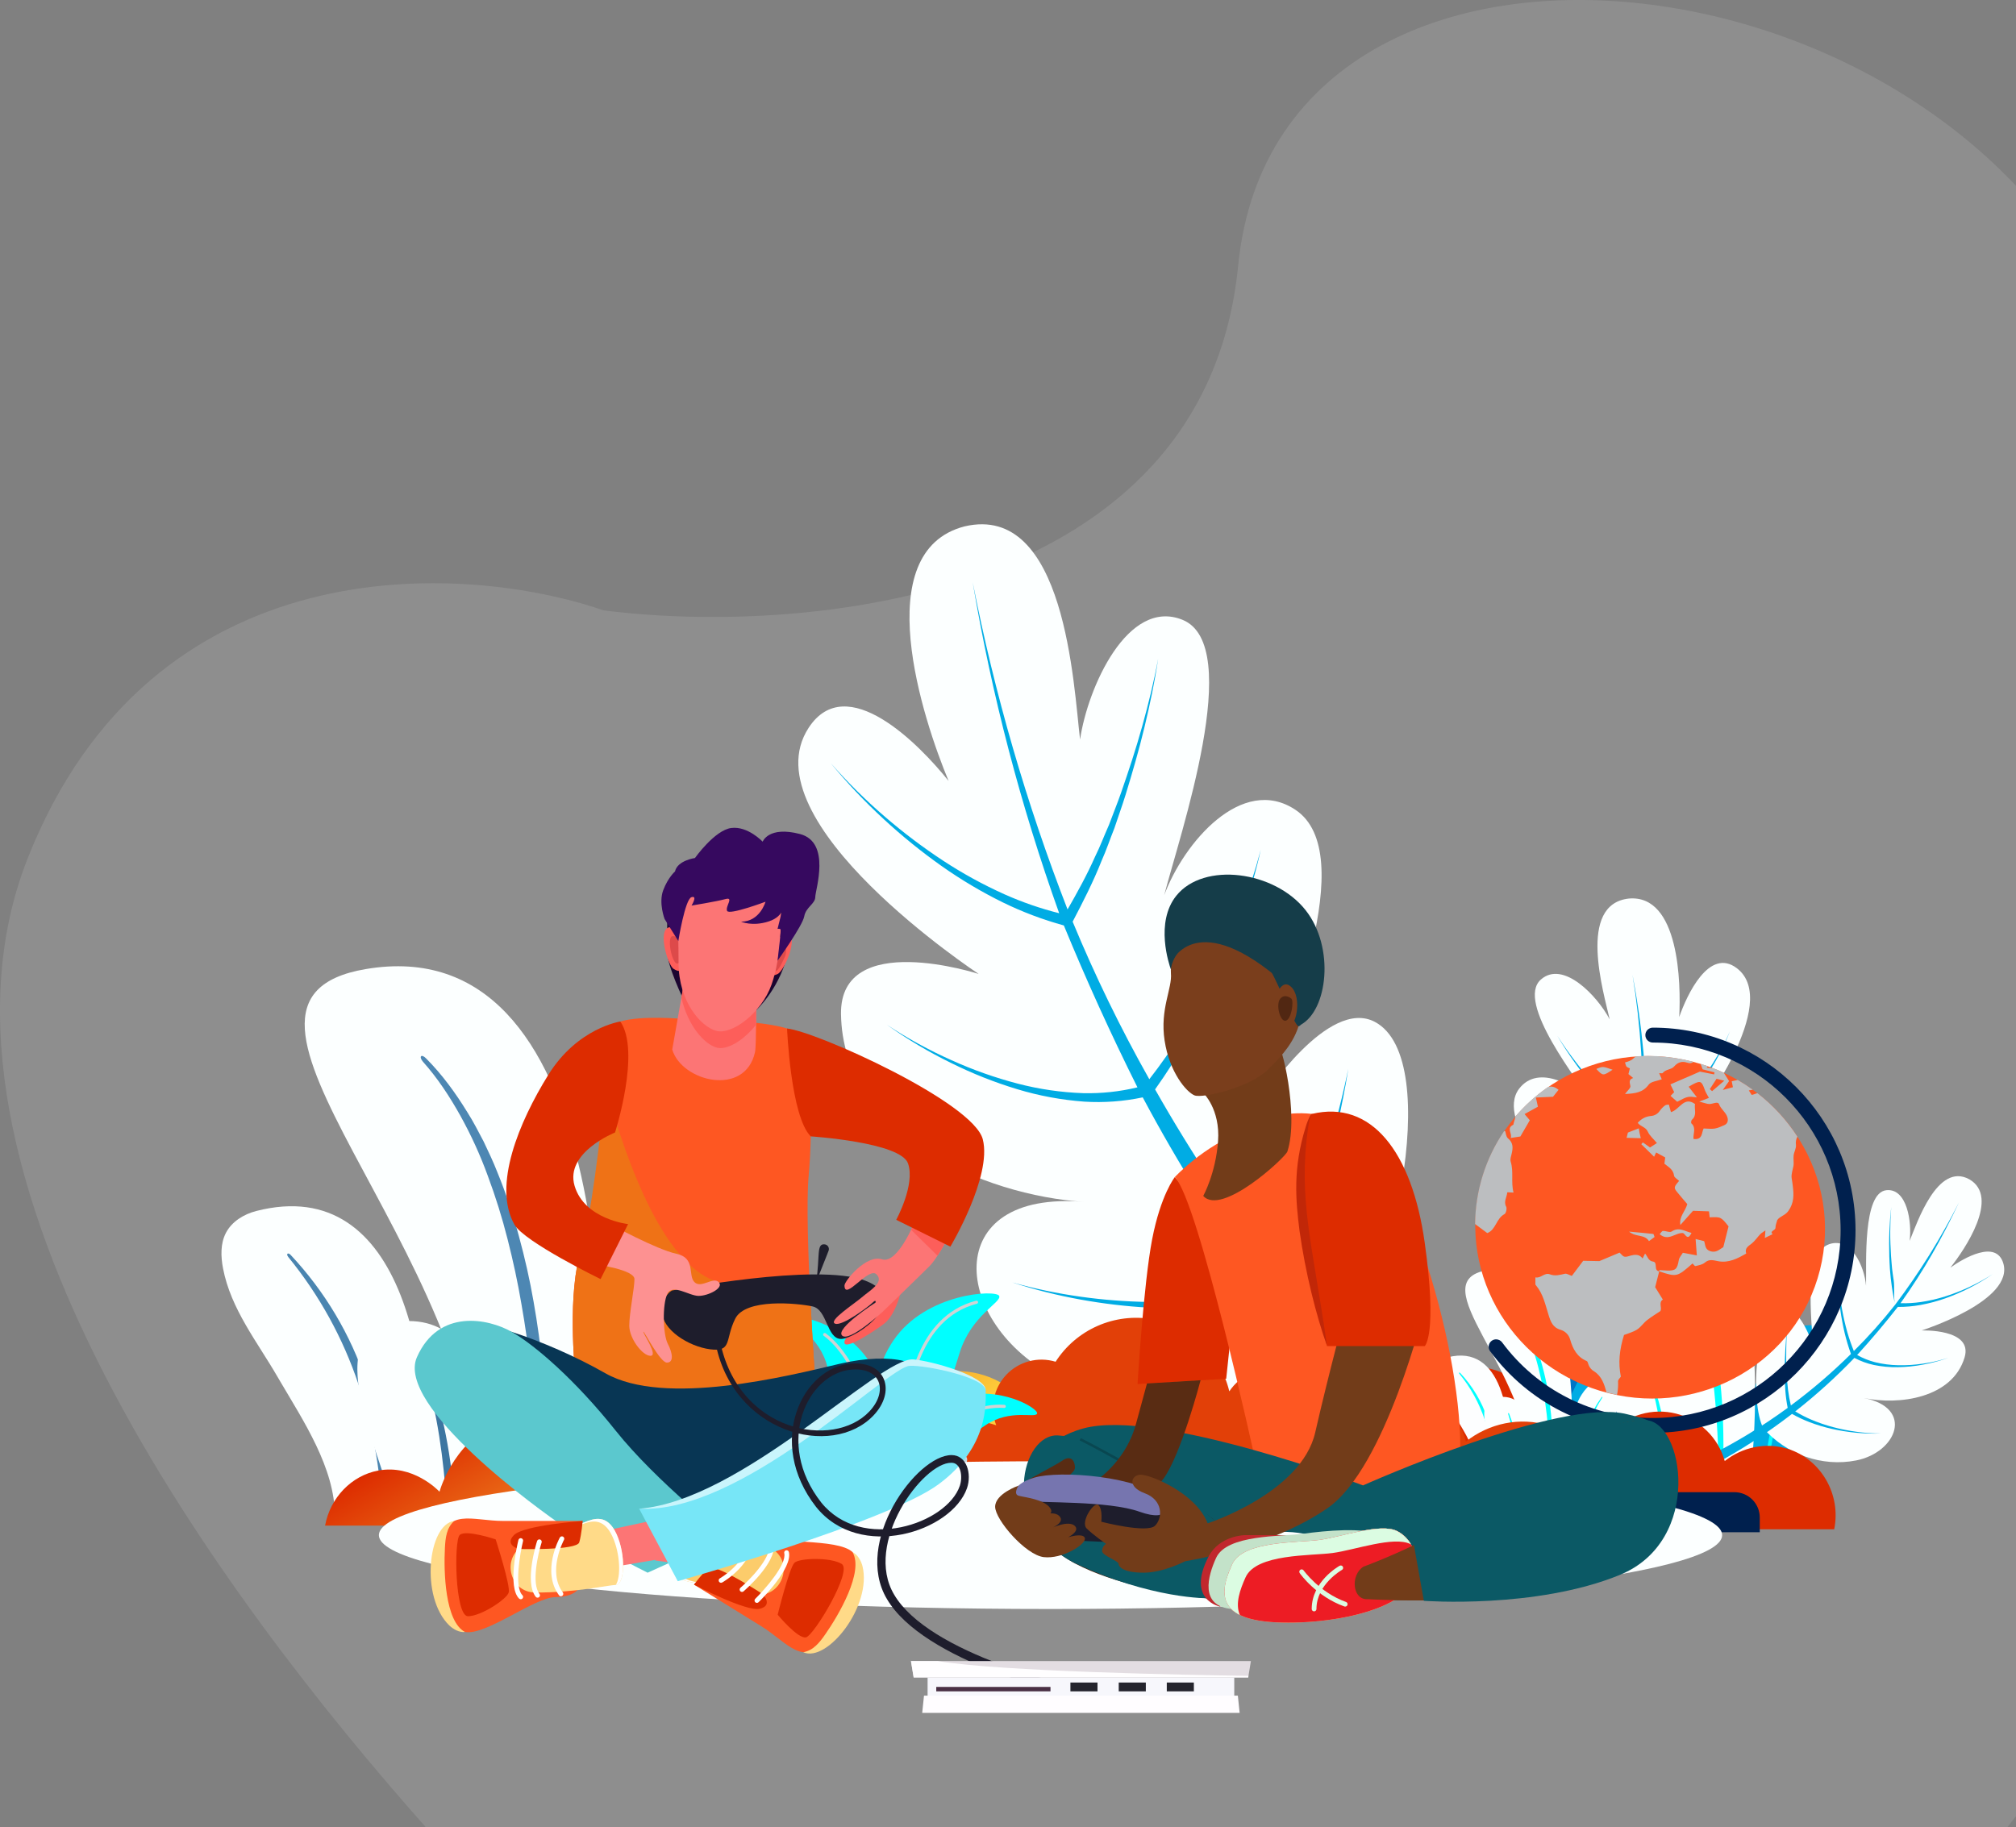 <svg width="792" height="718" viewBox="0 0 792 718" fill="none" xmlns="http://www.w3.org/2000/svg">
<rect x="0" y="0" width="792" height="718" fill="#808080" stroke="none"/>
<path d="M10.841 337.355C-37.937 460.895 89.201 629.95 167.335 718H332.637H788.572L920 548.674C906.902 478.234 872.306 301.593 838.704 158.547C796.701 -20.262 502.681 -60.9 486.422 104.362C473.415 236.572 314.797 249.757 237.114 239.823C182.014 220.859 59.618 213.815 10.841 337.355Z" fill="#E8E5E5" fill-opacity="0.14"/>
<path d="M648.446 577.018H627.823C627.823 565.966 620.543 555.073 615.098 545.789L614.576 544.897C609.888 536.799 603.791 529.279 601.986 519.859C601.465 517.12 601.361 514.154 602.644 511.678C604.01 509.034 606.79 507.346 609.673 506.606C644.029 497.803 651.21 543.651 648.446 577.018Z" fill="url(#paint0_linear)"/>
<path d="M639.581 577.018H638.708C638.607 572.347 638.165 567.69 637.386 563.083C636.469 557.52 635.103 552.04 633.3 546.697C629.719 535.975 624.22 525.993 617.07 517.236C616.48 516.487 617.002 516.089 617.619 516.754C625.502 525.151 631.46 535.164 635.08 546.096C636.904 551.545 638.192 557.16 638.923 562.861C639.545 567.552 639.765 572.289 639.581 577.018Z" fill="url(#paint1_linear)"/>
<path d="M685.22 577.018H706.21C706.21 550.121 736.651 523.705 713.697 520.851C705.533 519.832 699.706 524.016 695.552 530.517C685.22 546.649 685.22 577.018 685.22 577.018Z" fill="url(#paint2_linear)"/>
<path d="M662.247 577.018H688.008C692.206 538.277 691.059 441.159 634.937 450.698C591.882 458.011 661.148 513.959 662.247 577.018Z" fill="url(#paint3_linear)"/>
<path d="M648.164 472.089C651.51 475.938 654.421 480.143 656.846 484.63C659.314 489.084 661.428 493.726 663.167 498.512C664.95 503.29 666.47 508.163 667.72 513.107C668.982 518.048 670.057 523.036 670.906 528.081C672.635 538.164 673.814 548.334 674.439 558.545C674.837 564.7 675.08 570.859 675.14 577.014H676.896C677.127 570.823 677.115 564.62 676.896 558.418C676.539 548.073 675.474 537.766 673.71 527.567C672.825 522.463 671.679 517.399 670.316 512.399C668.97 507.382 667.311 502.454 665.35 497.644C664.41 495.224 663.287 492.867 662.163 490.526C660.949 488.221 659.774 485.904 658.38 483.714C655.659 479.287 652.589 475.047 648.916 471.372C647.841 470.198 647.12 470.835 648.164 472.089Z" fill="url(#paint4_linear)"/>
<path d="M642.002 577.018H663.402C663.402 577.018 669.038 531.978 644.838 532.01C622.777 532.026 637.514 559.859 642.002 577.018Z" fill="url(#paint5_linear)"/>
<path d="M648.375 543.13C651.561 553.262 652.903 563.872 653.652 574.438C653.696 575.294 653.744 576.162 653.788 577.018H655.648C655.616 576.102 655.572 575.202 655.512 574.307C654.716 563.621 652.947 552.903 649.02 542.875C648.689 542.098 648.104 542.337 648.375 543.13Z" fill="url(#paint6_linear)"/>
<path d="M693.25 577.018H694.592C695.086 572.937 695.703 568.856 696.472 564.819C697.605 559.178 699.118 553.619 701 548.182C701.506 546.828 702.08 545.51 702.593 544.181C702.868 543.516 703.111 542.839 703.418 542.19L704.382 540.263L705.334 538.324C705.637 537.672 705.981 537.041 706.365 536.433L708.623 532.754C709.093 531.998 708.715 531.688 708.189 532.456L705.736 536.039C705.322 536.639 704.95 537.266 704.625 537.918L703.569 539.833L702.526 541.76C702.191 542.401 701.928 543.078 701.621 543.751C701.048 545.092 700.427 546.41 699.889 547.764C697.829 553.219 696.215 558.832 695.062 564.549C694.278 568.692 693.674 572.848 693.25 577.018Z" fill="url(#paint7_linear)"/>
<path d="M166.637 595.61H131.56C131.56 576.815 119.177 558.29 109.917 542.5C109.622 541.999 109.328 541.485 109.029 540.984C101.063 527.209 90.708 514.421 87.621 498.385C86.733 493.723 86.554 488.678 88.74 484.45C91.066 479.956 95.79 477.081 100.689 475.823C159.121 460.882 171.337 538.866 166.637 595.61Z" fill="url(#paint8_linear)"/>
<path d="M151.558 595.61H150.056C149.887 587.658 149.136 579.729 147.81 571.886C146.251 562.424 143.927 553.104 140.86 544.017C134.77 525.786 125.418 508.812 113.259 493.922C112.255 492.652 113.143 491.971 114.195 493.102C127.6 507.383 137.732 524.411 143.887 543.002C146.99 552.271 149.179 561.821 150.423 571.516C151.487 579.5 151.867 587.561 151.558 595.61Z" fill="url(#paint9_linear)"/>
<path d="M229.176 595.61H264.874C264.874 549.866 316.651 504.942 277.619 500.089C263.731 498.353 253.822 505.471 246.76 516.527C229.176 543.958 229.176 595.61 229.176 595.61Z" fill="url(#paint10_linear)"/>
<path d="M190.108 595.61H233.919C241.061 529.725 239.097 364.552 143.664 380.776C70.435 393.201 188.248 488.352 190.108 595.61Z" fill="url(#paint11_linear)"/>
<path d="M166.151 417.16C171.926 423.633 176.706 430.927 180.916 438.491C185.114 446.068 188.71 453.963 191.669 462.104C194.702 470.231 197.286 478.517 199.412 486.927C201.559 495.331 203.395 503.811 204.852 512.407C207.875 529.526 209.712 546.84 210.863 564.214C211.524 574.685 211.954 585.155 212.057 595.626H215.041C215.439 585.096 215.411 574.549 215.041 563.999C214.36 546.45 212.719 528.881 209.636 511.531C208.134 502.856 206.183 494.236 203.861 485.732C201.571 477.204 198.749 468.827 195.413 460.651C193.82 456.538 191.9 452.541 190.008 448.544C187.941 444.626 185.95 440.685 183.572 436.962C178.948 429.438 173.722 422.232 167.477 415.962C165.605 413.943 164.379 415.054 166.151 417.16Z" fill="url(#paint12_linear)"/>
<path d="M155.676 595.61H192.04C192.04 595.61 201.626 519.011 160.472 519.063C123.009 519.087 148.021 566.424 155.676 595.61Z" fill="url(#paint13_linear)"/>
<path d="M166.514 537.978C171.918 555.209 174.216 573.256 175.491 591.227C175.567 592.68 175.642 594.157 175.722 595.606H178.884C178.833 594.049 178.757 592.521 178.653 590.992C177.327 572.818 174.292 554.592 167.613 537.54C167.047 536.218 166.052 536.624 166.514 537.978Z" fill="url(#paint14_linear)"/>
<path d="M242.813 595.61H245.095C245.936 588.667 246.987 581.728 248.281 574.864C250.209 565.271 252.783 555.82 255.984 546.573C256.845 544.272 257.816 542.031 258.717 539.77C259.187 538.639 259.593 537.488 260.122 536.378L261.759 533.101L263.376 529.805C263.892 528.696 264.479 527.621 265.133 526.588L268.976 520.329C269.773 519.043 269.132 518.518 268.236 519.824L264.062 525.947C263.357 526.963 262.725 528.027 262.17 529.132L260.373 532.388L258.597 535.665C258.031 536.756 257.581 537.906 257.056 539.037C256.08 541.318 255.028 543.56 254.108 545.861C250.604 555.139 247.858 564.685 245.896 574.406C244.576 581.432 243.549 588.5 242.813 595.61Z" fill="url(#paint15_linear)"/>
<path d="M540.133 401.526C521.812 391.807 496.222 431.265 496.222 431.265C505.028 404.376 534.676 335.27 508.891 318.167C487.961 304.284 465.08 331.006 457.369 351.736C463.527 327.849 489.132 253.464 464.538 243.531C443.031 234.852 427.303 270.145 424.311 290.573C421.766 269.381 418.556 197.536 378.947 206.824C340.807 216.678 362.617 282.75 372.662 306.852C361.231 292.544 332.582 263.21 317.699 285.943C293.555 322.785 384.475 382.686 384.475 382.686C384.475 382.686 329.982 365.01 330.396 398.376C330.981 445.598 385.877 469.728 426.247 472.28C368.532 467.244 374.12 520.421 415.159 541.262C449.658 558.78 491.757 555.85 524.11 534.765C545.836 511.666 567.977 416.292 540.133 401.526Z" fill="url(#paint16_linear)"/>
<path d="M517.96 464.19C515.638 471.456 512.946 478.618 510.038 485.581C507.783 490.92 505.224 496.126 502.371 501.172C484.469 477.974 468.231 453.538 453.781 428.049C458.411 421.539 462.706 414.798 466.649 407.852C470.911 400.22 474.918 392.114 478.486 384.012C482.055 375.91 485.257 367.594 488.073 359.221C490.889 350.849 493.442 342.413 495.302 333.849C493.07 342.317 490.364 350.654 487.197 358.819C484.086 367.02 480.617 375.142 476.782 382.977C472.946 390.812 468.68 398.631 464.192 405.925C460.281 412.182 456.05 418.232 451.514 424.051C440.232 404.044 430.174 383.372 421.396 362.147C425.47 354.352 429.477 346.541 432.739 338.288C434.631 334.1 436.081 329.665 437.797 325.409C439.247 321.002 440.856 316.65 442.199 312.271C444.875 303.552 447.488 294.602 449.626 285.676C451.765 276.75 453.673 267.789 454.999 258.747C453.37 267.713 451.164 276.563 448.734 285.342C446.305 294.12 443.401 302.899 440.45 311.403C438.968 315.671 437.224 319.907 435.639 324.187C433.791 328.311 432.205 332.607 430.19 336.636C427.004 343.842 423.248 350.626 419.397 357.338C403.2 315.644 390.725 272.6 382.117 228.709C389.588 272.998 400.963 316.54 416.107 358.827C408.747 356.976 401.561 354.491 394.631 351.398C386.285 347.645 378.247 343.241 370.591 338.228C362.592 332.975 354.945 327.205 347.697 320.958C340.118 314.436 333 307.397 326.393 299.893C332.829 307.699 339.793 315.055 347.235 321.909C354.375 328.504 361.935 334.631 369.866 340.251C377.502 345.639 385.548 350.422 393.93 354.555C401.633 358.321 409.671 361.358 417.939 363.628C426.896 385.394 436.344 406.184 446.854 427.244C439.885 428.927 432.726 429.695 425.558 429.53C416.844 429.23 408.189 427.967 399.753 425.763C390.861 423.44 382.182 420.367 373.809 416.579C364.97 412.64 356.471 407.98 348.398 402.644C356.388 408.327 364.828 413.349 373.634 417.662C382.012 421.828 390.727 425.283 399.686 427.989C408.242 430.574 417.057 432.207 425.972 432.858C433.666 433.337 441.388 432.772 448.929 431.178C462.82 457.253 478.534 482.317 495.955 506.18C489.572 507.952 483.072 509.269 476.503 510.121C468.028 511.206 459.488 511.688 450.945 511.563C442.113 511.419 433.298 510.733 424.55 509.508C415.466 508.244 406.477 506.368 397.646 503.891C406.493 506.748 415.521 509.01 424.67 510.659C433.492 512.253 442.404 513.305 451.355 513.808C460.042 514.282 468.752 514.137 477.419 513.374C484.564 512.725 491.651 511.543 498.62 509.839C519.37 537.556 542.12 563.983 567.2 587.902L574.68 579.781C549.349 556.889 526.249 531.449 505.08 504.695C507.974 498.993 510.53 493.125 512.735 487.122C515.359 479.864 517.749 472.459 519.769 464.998C521.788 457.537 523.66 450.029 525.309 442.524C526.958 435.02 528.495 427.503 529.69 419.983C528.16 427.427 526.336 434.833 524.381 442.206C522.425 449.579 520.282 456.932 517.96 464.19Z" fill="url(#paint17_linear)"/>
<path d="M595.88 472.759C602.969 465.06 621.768 479.547 621.768 479.547C613.081 468.225 587.356 440.313 596.752 427.847C604.383 417.731 619.761 426.609 626.906 435.185C619.964 424.834 595.294 393.744 605.339 384.886C614.101 377.151 627.527 391.308 632.374 400.528C630.028 390.014 619.498 355.286 639.906 353.06C659.713 351.352 660.418 386.455 659.689 399.613C662.728 390.886 671.438 372.122 682.343 380.439C700.019 393.923 666.81 437.677 666.81 437.677C666.81 437.677 689.771 420.132 695.176 436.085C702.823 458.658 680.746 479.348 661.963 487.331C688.584 475.252 694.853 501.5 678.818 518.301C665.34 532.426 644.813 538.091 625.874 533.481C611.656 526.132 585.11 484.456 595.88 472.759Z" fill="url(#paint18_linear)"/>
<path d="M616.339 505.147C618.655 507.927 621.124 510.606 623.665 513.163C625.625 515.123 627.707 516.978 629.901 518.72C634.507 506.001 638.117 493 640.704 479.817C637.424 477.715 634.265 475.462 631.237 473.067C627.943 470.423 624.692 467.538 621.648 464.589C618.603 461.639 615.701 458.537 612.966 455.357C610.213 452.206 607.655 448.918 605.303 445.509C607.775 448.82 610.45 452.002 613.315 455.04C616.157 458.101 619.154 461.069 622.286 463.871C625.418 466.673 628.74 469.388 632.082 471.851C634.976 473.955 637.987 475.922 641.104 477.744C643.11 467.406 644.425 456.968 645.041 446.486C641.756 443.788 638.631 440.934 635.677 437.936C634.091 436.418 632.652 434.726 631.126 433.15C629.703 431.47 628.212 429.836 626.845 428.156C624.121 424.802 621.386 421.344 618.884 417.817C616.383 414.29 613.981 410.72 611.84 407.024C614.112 410.63 616.633 414.121 619.253 417.536C621.874 420.951 624.712 424.294 627.531 427.51C628.946 429.126 630.48 430.687 631.947 432.289C633.513 433.785 634.98 435.397 636.609 436.829C639.321 439.394 642.182 441.825 645.18 444.113C645.885 423.679 644.603 403.228 641.346 383C645.204 403.228 647.087 423.727 646.975 444.257C650.152 442.341 653.141 440.178 655.907 437.791C659.234 434.906 662.307 431.786 665.096 428.462C668.008 424.983 670.667 421.334 673.056 417.539C675.557 413.577 677.753 409.463 679.629 405.225C677.885 409.567 675.816 413.797 673.437 417.882C671.154 421.809 668.595 425.597 665.774 429.223C663.057 432.707 660.044 435.991 656.763 439.046C653.745 441.845 650.445 444.38 646.908 446.619C646.301 457.362 645.299 467.758 643.84 478.436C647.422 478.103 650.942 477.346 654.309 476.186C658.388 474.733 662.276 472.875 665.905 470.643C669.729 468.291 673.327 465.648 676.66 462.742C680.19 459.704 683.438 456.407 686.372 452.883C683.537 456.542 680.379 459.986 676.929 463.179C673.656 466.248 670.105 469.061 666.313 471.588C662.691 474.003 658.786 476.047 654.67 477.682C651.106 479.057 647.353 479.986 643.515 480.445C641.292 493.796 638.035 506.987 633.77 519.921C637.089 519.716 640.388 519.296 643.641 518.666C647.837 517.851 651.964 516.767 655.99 515.421C660.151 514.017 664.213 512.381 668.153 510.523C672.244 508.604 676.188 506.436 679.958 504.032C676.244 506.607 672.343 508.951 668.283 511.05C664.368 513.077 660.319 514.883 656.161 516.459C652.124 517.983 647.974 519.244 643.741 520.231C640.248 521.037 636.694 521.605 633.108 521.93C627.911 537.032 621.549 551.882 613.664 566L608.764 563.634C616.938 549.931 623.63 535.442 629.188 520.693C626.864 518.674 624.674 516.533 622.627 514.281C620.169 511.551 617.802 508.72 615.598 505.814C613.394 502.907 611.237 499.95 609.22 496.968C607.202 493.986 605.212 490.975 603.372 487.917C605.354 490.892 607.444 493.809 609.6 496.69C611.757 499.572 614.028 502.37 616.339 505.147Z" fill="url(#paint19_linear)"/>
<path d="M700.088 514.23C707.257 512.681 712.184 528.562 712.184 528.562C711.786 518.558 708.321 492.166 718.748 488.818C727.211 486.103 732.437 497.401 733.086 505.204C733.289 496.474 731.72 468.677 741.052 467.658C749.213 466.77 751.176 480.302 750.212 487.564C753.12 480.589 761.121 456.427 773.711 463.398C785.755 470.421 771.967 490.828 766.227 498.074C771.497 494.3 784.079 487.062 786.966 496.235C791.646 511.105 754.912 522.77 754.912 522.77C754.912 522.77 775.169 521.973 771.815 533.316C767.072 549.344 746.05 552.286 732.055 549.277C752.2 553.107 745.198 570.688 729.195 573.841C715.757 576.492 701.713 571.452 692.708 561.153C687.55 551.196 689.183 516.579 700.088 514.23Z" fill="url(#paint20_linear)"/>
<path d="M701.809 538.139C701.901 540.839 702.128 543.534 702.451 546.185C702.705 548.221 703.076 550.24 703.562 552.233C711.893 546.052 719.776 539.29 727.152 531.996C726.202 529.335 725.389 526.627 724.715 523.883C723.998 520.873 723.412 517.728 722.978 514.622C722.544 511.517 722.253 508.38 722.098 505.254C721.917 502.145 721.909 499.028 722.074 495.918C722.02 499.017 722.139 502.117 722.432 505.203C722.703 508.296 723.106 511.389 723.655 514.435C724.205 517.481 724.91 520.546 725.734 523.461C726.461 525.967 727.317 528.435 728.299 530.854C734.068 525.125 739.484 519.052 744.517 512.667C743.832 509.625 743.308 506.549 742.948 503.451C742.709 501.858 742.638 500.19 742.462 498.578C742.391 496.938 742.263 495.301 742.227 493.677C742.156 490.448 742.124 487.152 742.255 483.903C742.387 480.654 742.598 477.422 743.016 474.213C742.709 477.422 742.618 480.65 742.59 483.875C742.562 487.1 742.717 490.369 742.904 493.55C743 495.142 743.187 496.758 743.303 498.367C743.538 499.959 743.661 501.552 743.96 503.144C744.377 505.869 743.812 510.003 744.517 512.667C754.052 500.022 762.449 486.558 769.609 472.433C762.803 486.801 755.867 499.106 746.64 512.054C749.325 512.131 752.012 511.975 754.67 511.589C757.874 511.113 761.035 510.386 764.125 509.415C767.355 508.394 770.515 507.164 773.584 505.732C776.794 504.239 779.896 502.526 782.868 500.604C779.925 502.644 776.846 504.48 773.652 506.098C770.585 507.657 767.42 509.017 764.177 510.167C761.062 511.268 757.866 512.124 754.618 512.727C751.632 513.274 748.601 513.541 745.565 513.523C740.419 520.077 735.209 526.263 729.594 532.414C731.806 533.658 734.17 534.608 736.627 535.241C739.627 535.976 742.7 536.377 745.788 536.435C749.041 536.498 752.293 536.285 755.51 535.798C758.899 535.309 762.241 534.54 765.503 533.501C762.235 534.668 758.877 535.567 755.462 536.188C752.207 536.802 748.905 537.14 745.593 537.2C742.429 537.258 739.269 536.967 736.169 536.332C733.502 535.753 730.926 534.816 728.51 533.545C721.27 541.092 713.505 548.119 705.274 554.574C707.277 555.791 709.364 556.865 711.52 557.787C714.302 558.97 717.165 559.955 720.087 560.733C723.109 561.534 726.177 562.148 729.275 562.572C732.492 563.015 735.734 563.24 738.981 563.245C735.694 563.366 732.402 563.266 729.128 562.946C725.968 562.641 722.83 562.143 719.732 561.453C716.727 560.779 713.773 559.892 710.894 558.798C708.523 557.89 706.222 556.807 704.012 555.557C694.294 563.068 683.968 569.757 673.141 575.555L671.372 572.071C682.189 566.644 692.535 560.326 702.303 553.184C701.866 550.964 701.56 548.72 701.387 546.464C701.192 543.737 701.088 540.986 701.12 538.251C701.152 535.516 701.236 532.777 701.395 530.061C701.554 527.346 701.762 524.639 702.068 521.96C701.873 524.643 701.781 527.342 701.738 530.041C701.694 532.741 701.718 535.428 701.809 538.139Z" fill="url(#paint21_linear)"/>
<path d="M148.535 577.83C162.172 575.234 172.014 585.47 172.663 586.119C173.26 584.021 179.207 564.696 198.488 557.852C210.675 553.509 221.417 556.602 225.113 557.852C223.845 554.527 223.535 550.912 224.22 547.42C224.905 543.927 226.556 540.697 228.986 538.096C231.417 535.495 234.528 533.628 237.967 532.707C241.407 531.786 245.035 531.848 248.441 532.886C252.431 526.683 258.157 521.79 264.908 518.815C271.658 515.841 279.134 514.915 286.407 516.155C293.679 517.395 300.426 520.745 305.809 525.788C311.191 530.831 314.971 537.345 316.679 544.519C321.124 537.878 329.117 534.53 336.661 536.178C343.404 537.628 348.801 542.771 350.848 549.512C355.102 545.061 360.46 541.816 366.376 540.107C372.293 538.399 378.556 538.287 384.53 539.784C390.503 541.28 395.973 544.332 400.384 548.628C404.794 552.924 407.988 558.312 409.639 564.242C418.684 557.1 430.863 554.4 442.183 557.96C459.122 563.291 469.788 581.258 466.08 599.444H127.709C129.748 588.416 138.144 579.777 148.535 577.83Z" fill="url(#paint22_linear)"/>
<path d="M478.709 584.431C489.096 582.44 496.592 590.251 497.086 590.745C497.544 589.153 502.069 574.422 516.757 569.219C526.041 565.91 534.222 568.267 537.038 569.219C536.072 566.686 535.836 563.933 536.357 561.273C536.879 558.612 538.136 556.152 539.987 554.171C541.839 552.19 544.209 550.768 546.828 550.067C549.448 549.365 552.212 549.413 554.806 550.204C557.845 545.481 562.207 541.755 567.348 539.49C572.489 537.225 578.183 536.52 583.722 537.465C589.26 538.409 594.399 540.961 598.498 544.801C602.598 548.642 605.477 553.603 606.778 559.066C610.163 554.006 616.253 551.458 621.996 552.697C624.54 553.272 626.883 554.517 628.783 556.303C630.684 558.089 632.071 560.35 632.802 562.853C636.042 559.462 640.122 556.989 644.629 555.687C649.135 554.385 653.907 554.299 658.457 555.439C663.007 556.579 667.174 558.904 670.533 562.177C673.892 565.45 676.324 569.554 677.581 574.072C684.471 568.629 693.747 566.575 702.37 569.294C715.271 573.355 723.396 587.039 720.584 600.889H462.845C464.403 592.493 470.795 585.912 478.709 584.431Z" fill="url(#paint23_linear)"/>
<path d="M592.547 576.405H579.922C579.922 569.637 575.465 562.972 572.131 557.295L571.812 556.749C568.941 551.793 565.213 547.194 564.106 541.422C563.787 539.746 563.707 537.93 564.504 536.413C565.34 534.797 567.041 533.762 568.809 533.308C589.843 527.909 594.24 555.977 592.547 576.405Z" fill="url(#paint24_linear)"/>
<path d="M587.119 576.405H586.577C586.52 573.542 586.254 570.688 585.78 567.865C585.22 564.459 584.383 561.103 583.279 557.832C581.088 551.27 577.722 545.161 573.346 539.801C572.983 539.343 573.306 539.101 573.684 539.507C578.511 544.647 582.159 550.777 584.374 557.47C585.492 560.806 586.28 564.244 586.728 567.734C587.105 570.608 587.236 573.508 587.119 576.405Z" fill="url(#paint25_linear)"/>
<path d="M615.058 576.405H627.907C627.907 559.938 646.543 543.759 632.491 542.023C627.493 541.398 623.924 543.962 621.383 547.939C615.058 557.812 615.058 576.405 615.058 576.405Z" fill="url(#paint26_linear)"/>
<path d="M600.995 576.405H616.763C619.332 552.689 618.631 493.237 584.275 499.077C557.92 503.552 600.322 537.803 600.995 576.405Z" fill="url(#paint27_linear)"/>
<path d="M592.372 512.172C594.419 514.529 596.201 517.104 597.685 519.851C599.195 522.579 600.488 525.421 601.552 528.351C602.644 531.276 603.575 534.259 604.34 537.285C605.113 540.311 605.774 543.365 606.3 546.442C607.359 552.614 608.081 558.839 608.463 565.09C608.702 568.86 608.861 572.626 608.893 576.397H609.968C610.108 572.607 610.104 568.809 609.968 565.014C609.752 558.682 609.103 552.371 608.024 546.127C607.483 543.002 606.782 539.901 605.945 536.843C605.122 533.772 604.107 530.755 602.907 527.81C602.329 526.329 601.644 524.892 600.963 523.45C600.218 522.041 599.501 520.624 598.645 519.282C597.015 516.544 595.072 514.006 592.854 511.718C592.177 511.013 591.735 511.415 592.372 512.172Z" fill="url(#paint28_linear)"/>
<path d="M588.6 576.405H601.688C601.688 576.405 605.137 548.835 590.325 548.851C576.843 548.866 585.848 565.898 588.6 576.405Z" fill="url(#paint29_linear)"/>
<path d="M592.507 555.658C594.455 561.861 595.295 568.355 595.737 574.824C595.765 575.346 595.793 575.879 595.821 576.417H596.96C596.96 575.855 596.912 575.306 596.876 574.756C596.399 568.215 595.307 561.654 592.894 555.515C592.694 555.025 592.336 555.173 592.507 555.658Z" fill="url(#paint30_linear)"/>
<path d="M619.989 576.405H620.786C621.088 573.904 621.467 571.408 621.937 568.936C622.635 565.482 623.567 562.08 624.725 558.752C625.035 557.924 625.386 557.116 625.708 556.304C625.876 555.905 626.023 555.483 626.214 555.081L626.804 553.887L627.385 552.693C627.571 552.293 627.783 551.906 628.018 551.534L629.4 549.281C629.687 548.819 629.456 548.628 629.134 549.097L627.632 551.303C627.378 551.67 627.151 552.055 626.951 552.454L626.306 553.624L625.669 554.818C625.465 555.217 625.302 555.615 625.115 556.013C624.764 556.833 624.386 557.641 624.055 558.469C622.794 561.809 621.806 565.245 621.1 568.745C620.606 571.29 620.236 573.843 619.989 576.405Z" fill="url(#paint31_linear)"/>
<path d="M314.795 580C328.432 577.404 338.274 587.64 338.923 588.289C339.521 586.19 345.467 566.866 364.748 560.022C376.936 555.678 387.677 558.772 391.373 560.022C390.105 556.696 389.796 553.082 390.48 549.589C391.165 546.097 392.816 542.867 395.247 540.266C397.677 537.665 400.788 535.798 404.228 534.876C407.667 533.955 411.295 534.018 414.701 535.056C418.691 528.853 424.417 523.96 431.168 520.985C437.918 518.01 445.395 517.085 452.667 518.325C459.939 519.565 466.686 522.915 472.069 527.958C477.451 533.001 481.231 539.515 482.939 546.689C487.384 540.048 495.378 536.7 502.921 538.348C509.664 539.797 515.061 544.941 517.108 551.681C521.362 547.231 526.72 543.986 532.636 542.277C538.553 540.568 544.816 540.457 550.79 541.953C556.763 543.45 562.233 546.502 566.644 550.798C571.054 555.094 574.248 560.481 575.899 566.412C584.944 559.269 597.123 556.57 608.443 560.129C625.382 565.46 636.048 583.427 632.34 601.614H293.961C296.008 590.586 304.404 581.946 314.795 580Z" fill="#E24008"/>
<path d="M714.982 498.986C724.024 463.002 701.485 426.331 664.639 417.08C627.793 407.829 590.594 429.5 581.551 465.484C572.509 501.468 595.048 538.139 631.894 547.39C668.74 556.641 705.94 534.97 714.982 498.986Z" fill="url(#paint32_linear)"/>
<g style="mix-blend-mode:multiply">
<g style="mix-blend-mode:multiply">
<path d="M633.511 420.321C629.655 418.955 629.655 418.955 627.138 420.014C629.739 422.797 629.739 422.797 633.511 420.321ZM647.809 487.667L650.004 486.039C649.749 485.414 649.653 484.876 649.502 484.845C646.575 484.522 643.639 484.263 639.987 483.925C642.632 486.202 646.089 484.872 647.805 487.667H647.809ZM640.302 419.787L639.74 422.029L641.612 423.578C639.7 424.191 640.274 425.345 640.513 426.763C640.64 427.523 639.374 428.514 638.41 429.856C642.46 429.665 645.451 429.263 647.726 426.149C648.61 424.955 650.94 424.788 652.836 424.071L651.808 421.659C652.286 421.659 653.031 421.838 653.214 421.599C654.373 420.09 656.58 420.329 657.663 419.071C659.164 417.331 660.849 416.881 662.809 417.546C663.932 417.944 664.685 417.721 665.31 417.22L664.577 417.025C657.415 415.219 650.013 414.556 642.643 415.058C642.304 415.315 641.981 415.593 641.676 415.89C640.712 416.845 639.624 417.084 638.39 417.454C638.677 418.251 638.728 418.796 639.015 419.111C639.302 419.425 639.852 419.569 640.302 419.787ZM643.826 443.344L639.537 445.012L639.019 447.079L644.595 447.222C644.42 446.49 644.253 445.884 644.137 445.267C644.022 444.65 643.91 443.981 643.818 443.364L643.826 443.344ZM604.181 434.856L603.385 431.241L610.112 430.943L612.286 428.22C610.785 426.942 609.395 426.687 608.072 427.157C603.349 430.428 599.066 434.293 595.327 438.654C595.256 439.737 594.682 440.844 594.531 441.927C591.615 443.328 594.228 445.303 593.483 447.134L597.287 446.549L600.991 440.179L598.936 437.743L604.181 434.856ZM661.176 484.49C662.171 484.888 662.948 487.763 664.517 484.431C661.829 483.817 659.61 481.946 656.711 483.893C655.97 484.391 654.449 483.606 653.294 483.662C652.872 483.682 652.497 484.435 652.011 484.928C655.436 487.894 658.181 484.267 661.168 484.494L661.176 484.49ZM705.557 449.854C705.382 448.741 705.581 447.601 706.122 446.613C701.885 440.067 696.568 434.287 690.398 429.518C689.681 429.748 688.849 430.059 688.179 430.234L687.036 428.455L688.598 428.176C686.691 426.797 684.716 425.516 682.679 424.338L680.317 424.86L680.795 427.193L676.812 428.263L679.278 424.784L677.195 421.483C675.819 420.844 674.416 420.244 672.985 419.684L670.5 419.553L670.938 418.932C670 418.6 669.051 418.287 668.09 417.992L668.887 420.162L673.566 421.356L673.399 422.152L667.823 421.057L656.233 426.082L657.719 429.135L656.277 430.592L658.898 432.906C663.08 430.724 663.079 430.724 666.652 431.182L663.402 426.997C664.004 426.651 664.45 426.38 664.912 426.134C668.038 424.477 668.52 424.72 669.763 428.299C670.097 429.267 670.703 430.143 671.356 431.385L667.568 432.834C669.639 433.355 670.611 433.797 671.583 433.793C672.881 433.793 674.877 432.631 675.323 433.833C676.095 435.923 678.111 437.062 678.66 439.128C678.987 440.366 678.708 441.545 677.382 442.11C676.163 442.628 674.929 443.225 673.642 443.436C672.356 443.647 671.001 443.436 669.289 443.4C668.464 444.817 669.018 448.026 665.306 447.521C665.063 445.562 666.501 443.181 664.474 441.405C664.262 441.222 664.39 440.211 664.681 439.976C666.807 438.173 665.509 435.78 665.903 433.793C661.522 430.608 659.865 436.015 656.452 436.978L655.616 434.004C655.074 434.112 654.485 434.064 654.146 434.331C653.356 434.919 652.661 435.625 652.087 436.425C651.696 437.029 651.167 437.533 650.544 437.894C649.921 438.255 649.221 438.464 648.502 438.503C646.567 438.694 644.977 439.463 643.384 441.179C644.416 442.636 646.571 442.819 647.343 444.63C648.036 446.223 649.53 447.437 650.928 449.129L648.223 450.869L645.408 448.878L644.794 449.575L649.829 454.512L650.625 452.832L654.19 454.782L653.875 457.243C655.468 458.545 657.352 459.484 657.663 461.933C657.758 462.693 658.957 463.314 659.654 464.003C657.627 466.316 657.516 466.698 658.758 468.247C660.128 469.955 661.574 471.599 662.864 473.12C662.068 476.018 659.599 477.949 660.14 481.329L665.115 475.755L671.392 475.966L671.651 478.315C676.072 478.12 676.072 478.12 679.071 481.859L677.016 490.032C675.482 490.892 674.228 492.369 671.921 491.625C669.719 490.912 670.006 489.144 669.488 487.675L666.13 486.831L666.608 493.269L661.12 492.242C660.598 493.149 659.71 494.069 659.527 495.112C658.929 498.643 658.296 499.332 654.947 499.229C653.951 499.197 652.955 499.089 651.959 499.05C651.899 499.208 651.856 499.372 651.832 499.539C658.734 501.82 658.858 501.793 664.936 496.43C665.302 496.788 665.776 497.541 666.051 497.473C667.333 497.162 668.811 496.92 669.751 496.107C671.547 494.551 673.26 495.244 675.144 495.578C679.21 496.299 682.635 494.463 686.013 492.556C685.296 490.382 686.921 489.634 688.259 488.539C689.502 487.52 690.414 486.107 691.541 484.928C692.007 484.442 692.644 484.132 693.56 483.463L693.333 486.417L696.396 484.924C695.026 483.73 697.515 483.495 697.507 482.432C697.499 481.369 697.965 480.39 698.22 479.366C699.32 477.842 701.283 477.595 702.522 475.883C704.832 472.698 704.748 469.457 704.31 465.978C704.25 465.496 704.207 465.006 704.123 464.528C703.629 461.813 703.725 461.837 704.521 458.373C704.844 456.968 704.461 455.415 704.637 453.954C704.824 452.573 705.704 451.179 705.549 449.874L705.557 449.854ZM672.614 428.733L671.718 427.937L674.359 423.876L677.39 424.637L672.614 428.733ZM651.836 499.523C649.446 499.229 651.466 495.976 649.367 495.693C647.554 495.451 647.319 493.735 646.272 492.54L645.308 494.499C643.615 492.19 641.226 493.225 639.358 493.703C637.593 494.161 637.33 493.098 636.263 492.178L628.313 495.518L621.976 495.395L617.504 501.331C616.408 500.961 615.512 500.32 614.791 500.483C612.824 500.925 610.932 501.494 608.921 500.722C606.722 499.874 605.372 502.39 603.185 501.916C603.185 502.979 603.185 503.803 603.185 504.631C603.226 504.804 603.318 504.961 603.448 505.081C606.26 508.437 607.093 512.645 608.347 516.627C609.184 519.294 609.972 521.639 613.21 522.551C614.082 522.825 614.872 523.313 615.506 523.971C616.141 524.629 616.6 525.436 616.843 526.317C617.874 529.964 619.551 533.181 623.343 534.785C623.741 534.952 623.884 535.76 624.083 536.294C624.489 537.376 625.265 538.279 626.274 538.842C629.257 540.745 630.257 543.93 631.133 547.115L631.822 547.298C632.964 547.585 634.106 547.842 635.247 548.07C635.299 547.859 635.347 547.632 635.387 547.382C635.649 545.861 635.741 544.316 635.662 542.775C635.622 542.138 636.426 541.45 636.761 540.916C635.682 535.565 636.199 530.306 638.011 524.533C639.449 523.964 641.429 523.474 643.074 522.443C644.567 521.508 645.607 519.875 647.009 518.757C648.626 517.471 650.422 516.408 652.294 515.146C653.043 513.856 651.462 511.77 653.262 510.639L650.243 505.758L651.836 499.523ZM593.487 456.395C593.212 455.523 593.607 454.404 593.846 453.413C594.403 451.1 594.578 449.034 592.396 447.258C591.651 446.653 591.599 445.2 591.332 444.471L590.91 444.431C583.585 455.211 579.615 467.916 579.499 480.947L584.279 484.506C587.7 483.228 587.764 478.773 591.05 477.049C591.655 476.735 592.085 474.844 591.715 474.151C590.615 472.093 591.974 470.504 592.149 468.474L594.606 468.581C593.511 464.465 594.734 460.384 593.479 456.411L593.487 456.395Z" fill="#BCBEC0"/>
</g>
</g>
<path d="M649.319 403.783C648.541 403.783 647.796 404.092 647.246 404.641C646.696 405.191 646.387 405.936 646.387 406.713C646.387 407.49 646.696 408.236 647.246 408.785C647.796 409.335 648.541 409.643 649.319 409.643C690.004 409.643 723.101 442.731 723.101 483.399C723.101 524.068 690 557.152 649.319 557.152C637.81 557.202 626.451 554.539 616.165 549.378C605.879 544.218 596.955 536.706 590.118 527.452C589.845 527.083 589.491 526.784 589.082 526.576C588.673 526.369 588.222 526.26 587.764 526.257C587.22 526.257 586.687 526.408 586.224 526.694C585.762 526.979 585.387 527.388 585.144 527.873C584.9 528.359 584.796 528.903 584.844 529.445C584.891 529.986 585.089 530.503 585.414 530.939C600.616 551.315 623.9 563 649.299 563C693.218 563 728.956 527.284 728.956 483.376C728.956 439.467 693.238 403.783 649.319 403.783Z" fill="#00204E"/>
<path d="M648.697 557.542H640.879V590.363H648.697V557.542Z" fill="#00204E"/>
<path d="M609.032 602.056H691.338V596.263C691.338 593.623 690.289 591.092 688.421 589.225C686.554 587.359 684.021 586.31 681.381 586.31H618.985C616.345 586.31 613.812 587.359 611.945 589.225C610.077 591.092 609.028 593.623 609.028 596.263L609.032 602.056Z" fill="#00204E"/>
<path d="M344.555 560.277C344.555 560.277 345.248 562.339 345.985 564.919C346.722 567.499 347.494 570.592 347.658 572.754L346.423 572.845C346.279 570.879 345.519 567.801 344.794 565.257C344.431 563.983 344.077 562.833 343.814 562.005C343.551 561.176 343.38 560.671 343.38 560.671L344.555 560.273V560.277Z" fill="url(#paint33_linear)"/>
<path d="M355.627 561.296C355.627 561.296 355.603 561.503 355.564 561.885C355.452 563.024 355.225 565.679 355.225 568.558C355.225 569.907 355.273 571.305 355.404 572.618L354.17 572.742C354.034 571.372 353.982 569.955 353.982 568.558C353.988 566.084 354.121 563.612 354.381 561.153L355.611 561.296H355.627Z" fill="url(#paint34_linear)"/>
<path d="M361.769 569.485C361.567 569.723 361.389 569.98 361.239 570.254C360.972 570.706 360.822 571.218 360.801 571.743H359.562C359.584 570.967 359.808 570.211 360.212 569.549C360.396 569.226 360.612 568.922 360.857 568.641L361.769 569.477V569.485Z" fill="url(#paint35_linear)"/>
<path d="M346.033 561.535C346.033 561.535 352.381 553.485 342.627 536.768C332.873 520.05 312.756 516.025 311.812 518.191C310.868 520.357 322.032 524.537 325.131 537.385C328.229 550.232 328.639 557.351 332.511 561.22C336.382 565.09 341.644 566.643 346.033 561.535Z" fill="url(#paint36_linear)"/>
<path d="M359.112 563.155C359.112 563.155 359.809 554.102 376.203 549.066C392.596 544.029 408.125 553.481 407.432 555.436C406.739 557.39 396.965 553.445 387.231 559.95C377.497 566.456 372.957 570.855 368.114 571.05C363.27 571.245 358.893 569.115 359.112 563.155Z" fill="url(#paint37_linear)"/>
<path d="M349.243 557.227C349.243 557.227 338.306 545.49 350.987 526.707C363.669 507.924 391.612 506.618 392.552 509.218C393.492 511.817 381.607 516.734 377.019 531.512C372.431 546.291 369.902 553.684 365.071 557.908C360.239 562.132 353.974 563.529 349.243 557.227Z" fill="url(#paint38_linear)"/>
<g style="mix-blend-mode:multiply">
<path d="M343.452 559.051C343.508 559.05 343.565 559.042 343.619 559.027C343.697 559.005 343.77 558.968 343.834 558.918C343.898 558.868 343.952 558.806 343.992 558.736C344.032 558.665 344.057 558.587 344.067 558.507C344.077 558.426 344.071 558.344 344.049 558.266C343.766 557.243 336.964 533.121 324.39 523.908C324.325 523.853 324.249 523.812 324.167 523.787C324.086 523.763 324 523.755 323.915 523.765C323.83 523.775 323.749 523.803 323.675 523.845C323.601 523.888 323.537 523.946 323.487 524.015C323.436 524.084 323.401 524.162 323.382 524.245C323.363 524.328 323.362 524.414 323.378 524.498C323.394 524.582 323.427 524.662 323.475 524.732C323.523 524.802 323.585 524.862 323.657 524.908C335.884 533.865 342.775 558.35 342.854 558.601C342.891 558.73 342.97 558.844 343.078 558.926C343.185 559.007 343.317 559.051 343.452 559.051Z" fill="#D0D3D4"/>
</g>
<g style="mix-blend-mode:multiply">
<path d="M356.117 555.997C356.256 555.993 356.389 555.946 356.5 555.863C356.611 555.781 356.695 555.666 356.738 555.535C356.79 555.315 356.814 555.089 356.81 554.862C357.376 546.378 360.992 518.235 383.714 512.287C383.8 512.274 383.883 512.243 383.956 512.196C384.03 512.149 384.092 512.087 384.14 512.014C384.188 511.941 384.22 511.859 384.234 511.773C384.248 511.687 384.244 511.599 384.222 511.515C384.2 511.431 384.16 511.352 384.105 511.284C384.051 511.216 383.982 511.16 383.905 511.121C383.827 511.081 383.742 511.058 383.655 511.053C383.568 511.048 383.481 511.062 383.4 511.093C359.877 517.244 356.153 546.092 355.572 554.787C355.572 555.021 355.548 555.185 355.54 555.232C355.515 555.322 355.51 555.416 355.528 555.507C355.545 555.599 355.583 555.685 355.639 555.759C355.694 555.834 355.767 555.894 355.85 555.936C355.933 555.978 356.024 556 356.117 556.001V555.997Z" fill="#D0D3D4"/>
</g>
<g style="mix-blend-mode:multiply">
<path d="M363.768 567.268C364.047 567.268 364.326 567.017 365.23 566.197C375.418 556.98 385.24 552.617 394.428 553.21C394.514 553.224 394.601 553.219 394.684 553.197C394.768 553.175 394.846 553.136 394.914 553.082C394.981 553.028 395.037 552.96 395.077 552.884C395.117 552.807 395.14 552.723 395.146 552.637C395.151 552.551 395.139 552.464 395.109 552.383C395.079 552.302 395.033 552.228 394.973 552.166C394.913 552.103 394.84 552.054 394.76 552.022C394.68 551.989 394.594 551.973 394.508 551.976C384.969 551.343 374.844 555.83 364.397 565.277C364.035 565.604 363.661 565.942 363.517 566.053C363.398 566.099 363.296 566.18 363.225 566.286C363.154 566.391 363.117 566.516 363.119 566.644C363.121 566.771 363.163 566.894 363.237 566.998C363.312 567.101 363.417 567.178 363.537 567.22C363.611 567.249 363.689 567.265 363.768 567.268Z" fill="#D0D3D4"/>
</g>
<path d="M338.425 609.21H370.368C370.758 609.209 371.136 609.077 371.441 608.834C371.746 608.591 371.96 608.252 372.048 607.872L379.923 573.865C379.981 573.612 379.981 573.349 379.923 573.096C379.866 572.843 379.752 572.606 379.591 572.403C379.429 572.2 379.224 572.036 378.991 571.923C378.757 571.81 378.501 571.751 378.242 571.751H330.551C330.292 571.751 330.036 571.81 329.802 571.923C329.569 572.036 329.364 572.2 329.202 572.403C329.041 572.606 328.927 572.843 328.87 573.096C328.812 573.349 328.812 573.612 328.87 573.865L336.745 607.872C336.833 608.252 337.047 608.591 337.352 608.834C337.657 609.077 338.035 609.209 338.425 609.21Z" fill="url(#paint39_linear)"/>
<path d="M412.702 632.209C558.425 632.209 676.557 619.215 676.557 603.186C676.557 587.157 558.425 574.163 412.702 574.163C266.978 574.163 148.846 587.157 148.846 603.186C148.846 619.215 266.978 632.209 412.702 632.209Z" fill="#FCFFFF"/>
<path d="M354.898 503.055C354.898 503.055 353.054 515.679 347.331 520.11C344.595 522.236 331.734 531.011 331.734 527.436C331.734 523.861 343.308 517.654 343.308 517.654L348.669 503.759L354.898 503.055Z" fill="#FD5E5A"/>
<path d="M268.112 400.331C268.112 400.331 251.89 398.874 243.697 401.378C242.172 401.844 234.449 470.851 228.53 489.889C222.612 508.927 225.942 536.788 225.942 542.441C225.942 548.094 320.642 548.07 320.642 548.07C320.642 548.07 315.835 482.133 317.683 462.04C319.531 441.947 318.607 411.443 312.875 405.977C307.144 400.51 268.112 400.331 268.112 400.331Z" fill="#FE5722"/>
<path d="M318.013 503.051C307.602 506.053 295.482 507.279 282.825 503.954C261.477 498.345 246.545 458.489 237.894 426.759C235.704 448.182 232.163 478.196 228.53 489.889C222.612 508.931 225.942 536.788 225.942 542.441C225.942 548.094 320.642 548.07 320.642 548.07C320.642 548.07 319.009 525.7 318.013 503.051Z" fill="#EF7216"/>
<path d="M188.949 535.864C188.949 535.864 225.193 595.765 257.016 599.834C288.839 603.903 356.157 552.856 361.335 543.998C366.512 535.139 350.238 531.055 329.89 535.86C309.542 540.665 261.082 552.872 237.779 539.559C214.475 526.245 182.672 515.898 182.672 521.814C182.672 527.73 188.949 535.864 188.949 535.864Z" fill="#083654"/>
<path d="M285.497 603.903C285.497 603.903 257.753 582.086 241.845 562.1C225.938 542.114 210.142 528.534 201.025 523.315C191.908 518.096 172.301 514.031 163.793 533.268C155.286 552.505 212.253 593.635 221.871 600.057C231.49 606.479 254.423 617.945 254.423 617.945L285.497 603.903Z" fill="#5BC8CE"/>
<path d="M263.305 597.617L257.386 613.143C257.386 613.143 272.896 615.11 285.597 617.718C286.768 613.896 288.262 610.18 290.062 606.61C277.834 604.265 263.305 597.617 263.305 597.617Z" fill="#FC7575"/>
<path d="M272.649 622.635L299.071 638.981C309.765 645.602 315.337 655.571 325.716 643.731C336.095 631.891 341.014 615.52 334.944 609.863C328.874 604.206 304.464 607.076 297.545 602.812C290.627 598.548 285.457 600.551 286.298 604.114C287.138 607.677 272.649 622.635 272.649 622.635Z" fill="#FE5722"/>
<path d="M315.544 649.193C319.491 648.517 321.916 645.499 324.306 642.027C329.448 634.634 339.441 617.646 334.94 609.895C336.932 610.866 338.19 613.08 338.808 615.261C342.759 630.824 325.035 653.469 315.544 649.193Z" fill="#FFDA88"/>
<path d="M303.352 608.561C312.115 614.079 307.168 627.802 296.888 626.516L296.398 626.453C279.925 624.251 276.118 622.471 272.473 621.854C268.419 621.146 262.914 620.091 264.061 611.228C265.209 602.366 271.78 592.517 274.927 594.46C277.018 595.757 290.157 600.26 303.352 608.561Z" fill="#FCCC6B"/>
<path d="M264.053 611.224C262.914 620.087 268.411 621.142 272.465 621.85C276.11 622.483 279.917 624.239 296.39 626.449L296.88 626.512C297.757 626.627 298.644 626.627 299.521 626.512C299.27 626.512 299.015 626.477 298.76 626.445L298.27 626.381C281.797 624.175 277.99 622.4 274.345 621.783C270.291 621.074 264.786 620.019 265.933 611.157C266.865 603.883 271.466 595.945 274.827 594.404C271.645 592.704 265.181 602.45 264.053 611.224Z" fill="white"/>
<path d="M299.804 626.473C299.804 626.473 280.686 613.908 278.193 616.189C275.699 618.47 272.649 622.635 272.649 622.635C272.649 622.635 293.144 633.384 298.481 632.11C303.818 630.836 299.804 626.473 299.804 626.473Z" fill="#DD2C00"/>
<path d="M295.498 601.964C295.622 602.041 295.726 602.146 295.802 602.271C295.878 602.395 295.924 602.535 295.936 602.681C296.888 614.226 284.266 621.48 283.729 621.79C283.622 621.851 283.505 621.89 283.383 621.905C283.261 621.92 283.138 621.91 283.02 621.878C282.781 621.812 282.578 621.654 282.456 621.438C282.334 621.223 282.303 620.968 282.369 620.729C282.435 620.491 282.593 620.288 282.809 620.166C282.932 620.098 294.928 613.171 294.076 602.84C294.056 602.594 294.135 602.35 294.295 602.162C294.455 601.974 294.682 601.857 294.929 601.837C295.127 601.818 295.327 601.862 295.498 601.964Z" fill="white"/>
<path d="M303.579 606.327C303.699 606.402 303.801 606.502 303.876 606.622C303.951 606.741 303.998 606.876 304.013 607.016C304.81 614.294 292.543 624.904 292.017 625.35C291.827 625.476 291.597 625.527 291.371 625.495C291.145 625.462 290.939 625.348 290.791 625.174C290.644 625 290.566 624.777 290.571 624.549C290.577 624.321 290.666 624.103 290.822 623.936C294.18 621.062 302.771 612.451 302.177 607.215C302.158 607.041 302.187 606.865 302.263 606.708C302.339 606.55 302.458 606.417 302.606 606.323C302.754 606.23 302.925 606.18 303.1 606.179C303.275 606.179 303.447 606.227 303.595 606.319L303.579 606.327Z" fill="white"/>
<path d="M309.518 609.274C309.721 609.406 309.865 609.614 309.916 609.851C311.402 616.165 299.385 628.192 298.007 629.546C297.92 629.632 297.817 629.699 297.703 629.745C297.59 629.791 297.468 629.814 297.346 629.813C297.223 629.812 297.102 629.787 296.99 629.739C296.877 629.691 296.775 629.621 296.689 629.534C296.603 629.447 296.536 629.343 296.49 629.23C296.444 629.116 296.421 628.995 296.422 628.873C296.423 628.75 296.448 628.629 296.496 628.517C296.544 628.404 296.614 628.302 296.701 628.216C300.23 624.749 309.155 614.768 308.1 610.277C308.058 610.098 308.071 609.91 308.136 609.738C308.2 609.566 308.315 609.417 308.464 609.309C308.614 609.202 308.792 609.141 308.976 609.135C309.16 609.129 309.341 609.177 309.498 609.274H309.518Z" fill="white"/>
<path d="M305.519 634.463C305.519 634.463 313.485 644.085 316.647 643.345C319.809 642.604 335.032 617.204 330.671 614.505C326.309 611.806 314.21 612.172 312.158 614.007C310.107 615.843 305.519 634.463 305.519 634.463Z" fill="#DD2C00"/>
<path d="M221.134 605.014L259.975 596.657L266.264 611.415L221.134 619.012V605.014Z" fill="#FC7575"/>
<path d="M251.097 592.811L266.264 621.285C266.264 621.285 348.757 597.991 368.735 583.197C388.713 568.402 387.231 551.024 387.231 546.219C387.231 541.414 366.476 535.382 357.065 535.382C347.653 535.382 290.456 592.811 251.097 592.811Z" fill="#77E6F7"/>
<path d="M387.227 546.219C386.65 540.685 359.845 535.641 356.535 536.823C345.519 540.184 290.555 594.925 251.093 592.811C291.483 589.682 345.443 533.34 358.714 534.136C366.003 534.693 387.319 540.737 387.227 546.219Z" fill="#C9F5FC"/>
<path d="M264.046 507.064C264.046 507.064 320.829 495.972 339.879 503.182C358.929 510.392 336.179 526.106 330.448 526.106C324.716 526.106 325.107 514.56 319.176 513.31C313.246 512.06 292.889 510.022 288.831 518.159C284.772 526.297 287.724 531.298 279.029 530.175C270.334 529.052 260.162 522.348 260.162 515.536C260.162 508.724 264.046 507.064 264.046 507.064Z" fill="#1E1D2C"/>
<path d="M234.266 496.856C234.266 496.856 249.249 498.89 249.249 502.585C249.249 506.279 247.214 515.898 247.214 520.898C247.214 525.899 252.392 532.731 255.538 532.731C258.685 532.731 252.75 524.227 252.75 523.303C252.75 522.379 259.222 535.394 261.998 535.394C264.774 535.394 264.253 531.632 262.349 528.001C260.445 524.37 260.15 512.474 262.186 508.358C264.221 504.241 270.669 509.186 274.473 509.186C278.276 509.186 284.597 506.001 282.347 503.767C280.096 501.534 275.48 506.431 272.816 503.767C270.151 501.104 273.469 494.276 265.698 492.62C257.928 490.964 239.989 481.158 239.989 481.158L234.266 496.856Z" fill="#FD9191"/>
<path d="M359.67 479.291C359.67 479.291 352.795 496.86 346.526 494.818C340.257 492.775 331.766 503.389 331.766 505.065C331.766 511.471 341.193 497.576 344.344 500.726C347.494 503.875 341.791 506.972 338.601 509.723C335.41 512.474 325.282 518.952 328.058 520.098C330.834 521.245 341.389 513.262 342.854 511.793C344.32 510.324 343.969 511.793 343.969 511.793C343.969 511.793 328.062 521.993 330.826 524.768C333.59 527.543 346.674 515.5 346.674 515.5C346.674 515.5 360.789 501.872 365.23 497.437C369.671 493.002 378.545 474.641 378.545 474.641L359.67 479.291Z" fill="#FC7575"/>
<path d="M357.917 483.208L368.297 493.392C369.738 491.183 371.292 488.491 372.746 485.828L359.204 480.382C358.909 481.098 358.475 482.082 357.917 483.208Z" fill="#FD5E5A"/>
<path d="M243.697 401.378C243.697 401.378 226.866 403.859 215.395 422.347C203.924 440.836 193.489 465.814 202.08 481.138C205.908 487.958 235.935 502.585 235.935 502.585L246.744 480.975C246.744 480.975 229.618 479.08 225.734 465.954C221.851 452.828 241.618 444.985 241.618 444.985C241.618 444.985 251.838 413.21 243.697 401.378Z" fill="#DD2C00"/>
<path d="M309.203 404.129C309.203 404.129 310.609 438.619 318.503 446.509C318.503 446.509 353.751 448.783 356.711 457.107C359.67 465.432 352.087 479.291 352.087 479.291L373.359 489.833C373.359 489.833 389.82 462.283 386.104 447.68C382.388 433.077 320.642 405.248 309.203 404.129Z" fill="#DD2C00"/>
<path d="M270.82 392.906H268.582C268.582 392.906 262.11 379.601 262.11 373.94V356.952C262.11 348.193 269.403 337.985 284.697 337.985C299.991 337.985 303.388 340.816 309.904 344.495C316.42 348.173 311.358 364.265 309.904 372.522C307.224 387.743 297.059 396.947 297.059 396.947L270.82 392.906Z" fill="#1B0530"/>
<path d="M268.427 387.822L264.093 412.382C267.833 425.051 292.77 431.13 296.629 413.33C297.175 410.83 297.052 390.709 297.052 390.709C299.37 379.963 268.526 385.238 268.427 387.822Z" fill="#FC7575"/>
<path d="M268.427 387.822L267.694 391.983C270.247 403.13 276.675 410.201 281.447 411.598C285.493 412.792 291.973 408.982 297.035 402.64C297.091 396.76 297.055 390.697 297.055 390.697C299.369 379.963 268.526 385.238 268.427 387.822Z" fill="#FD5E5A"/>
<path d="M303.269 373.267C303.703 372.702 307.2 364.508 310.179 367.243C313.158 369.978 307.837 381.715 305.451 382.742C303.066 383.769 303.133 382.921 303.133 382.921L303.269 373.267Z" fill="#FD5E5A"/>
<path d="M268.1 371.627C267.746 371.006 265.372 362.406 262.05 364.735C258.728 367.064 262.448 379.39 264.675 380.724C266.901 382.057 266.949 381.209 266.949 381.209L268.1 371.627Z" fill="#FD5E5A"/>
<path d="M267.292 371.981C267.292 371.225 266.658 367.498 264.173 367.845C261.688 368.191 264.296 380.425 266.603 378.387C268.909 376.348 267.292 371.981 267.292 371.981Z" fill="#DD4A4A"/>
<path d="M307.849 370.468C308.376 371.257 308.7 372.165 308.792 373.109C308.884 374.054 308.74 375.007 308.375 375.883C307.152 378.618 304.878 383.22 304.472 380.776C304.065 378.331 305.284 367.904 307.849 370.468Z" fill="#DD4A4A"/>
<path d="M284.418 345.912C284.418 345.912 270.259 348.858 267.993 355.546C265.726 362.235 266.575 363.063 266.575 378.295C266.575 393.527 275.337 403.449 281.443 405.057C287.548 406.665 299.142 398.098 303.109 386.859C307.076 375.62 306.885 361.435 306.885 355.009C306.885 348.583 284.418 345.912 284.418 345.912Z" fill="#FC7575"/>
<path d="M261.098 361.104L266.487 369.752C266.487 369.752 269.124 353.269 271.665 352.517C274.206 351.764 271.665 355.821 271.665 355.821C271.665 355.821 281.483 354.229 284.975 353.273C288.468 352.318 284.88 356.104 285.637 357.895C286.393 359.687 300.74 354.312 300.74 354.312C300.74 354.312 298.573 362.147 291.121 362.147C291.121 362.147 295.558 364.138 301.978 362.056C308.399 359.974 307.925 355.073 307.925 355.073L305.471 364.982C305.471 364.982 306.758 364.695 306.758 365.547C306.758 366.399 305.467 377.491 305.467 377.491C305.467 377.491 315.301 363.74 315.95 360.065C316.599 356.391 320.291 355.16 320.291 352.421C320.291 349.682 326.616 330.923 314.249 327.698C301.883 324.473 299.616 330.716 299.616 330.716C299.616 330.716 293.762 324.489 287.27 325.337C280.778 326.185 273.015 337.133 273.015 337.133C273.015 337.133 266.125 338.077 265.181 342.417C265.181 342.417 262.441 344.777 260.553 349.778C258.665 354.778 261.098 361.104 261.098 361.104Z" fill="#36095F"/>
<path d="M320.642 503.755C322.191 493.492 320.67 488.627 323.932 488.925C324.429 488.973 324.886 489.215 325.204 489.6C325.522 489.984 325.675 490.479 325.628 490.976C325.585 491.449 325.736 490.844 320.642 503.755Z" fill="#1E1D2C"/>
<path d="M228.901 597.616H197.835C185.257 597.616 175.272 592.071 172.679 607.601C170.086 623.132 174.523 639.638 182.672 641.231C190.821 642.823 210.046 627.551 218.183 627.551C226.32 627.551 229.65 623.112 227.061 620.524C224.472 617.937 228.901 597.616 228.901 597.616Z" fill="#FE5722"/>
<path d="M178.454 597.617C175.451 600.268 174.985 604.11 174.782 608.33C174.304 617.324 174.754 637.019 182.66 641.247C180.446 641.474 178.211 640.24 176.546 638.719C164.976 627.543 168.123 598.962 178.454 597.617Z" fill="#FFDA88"/>
<path d="M210.213 625.732C199.858 625.652 196.839 611.38 206.254 607.064L206.705 606.861C221.871 600.065 226.033 599.559 229.467 598.186C233.286 596.653 238.516 594.659 242.212 602.792C245.908 610.926 245.501 622.766 241.813 622.766C239.34 622.77 225.794 625.851 210.213 625.732Z" fill="#FFDA88"/>
<path d="M242.219 602.796C238.519 594.663 233.29 596.657 229.474 598.19C226.041 599.563 221.879 600.069 206.712 606.865L206.262 607.068C205.457 607.433 204.702 607.9 204.016 608.458C204.235 608.338 204.466 608.223 204.701 608.115L205.151 607.912C220.318 601.116 224.48 600.611 227.913 599.237C231.733 597.704 236.962 595.71 240.658 603.847C243.693 610.524 243.964 619.693 241.917 622.77C245.517 622.539 245.884 610.85 242.219 602.796Z" fill="white"/>
<path d="M203.781 608.641C203.781 608.641 226.639 609.274 227.571 606.013C228.503 602.752 228.889 597.617 228.889 597.617C228.889 597.617 205.812 599.277 201.933 603.154C198.054 607.032 203.781 608.641 203.781 608.641Z" fill="#DD2C00"/>
<path d="M220.358 627.213C220.21 627.21 220.066 627.173 219.936 627.104C219.805 627.034 219.694 626.936 219.609 626.815C212.731 617.515 219.633 604.691 219.928 604.15C219.986 604.042 220.066 603.948 220.161 603.871C220.257 603.794 220.366 603.737 220.484 603.702C220.602 603.668 220.725 603.657 220.847 603.67C220.968 603.684 221.087 603.721 221.194 603.78C221.301 603.838 221.396 603.918 221.473 604.013C221.55 604.109 221.607 604.218 221.642 604.336C221.676 604.453 221.687 604.577 221.674 604.698C221.66 604.82 221.623 604.938 221.564 605.046C221.497 605.169 214.945 617.387 221.11 625.708C221.213 625.847 221.275 626.011 221.289 626.183C221.304 626.355 221.27 626.527 221.193 626.681C221.115 626.835 220.996 626.964 220.85 627.055C220.703 627.145 220.534 627.193 220.362 627.193L220.358 627.213Z" fill="white"/>
<path d="M211.189 627.758C211.048 627.758 210.908 627.726 210.782 627.664C210.655 627.602 210.543 627.511 210.456 627.4C205.932 621.643 210.791 606.152 211.002 605.503C211.077 605.268 211.243 605.072 211.462 604.958C211.571 604.902 211.69 604.868 211.812 604.858C211.934 604.847 212.056 604.861 212.173 604.898C212.29 604.935 212.398 604.995 212.491 605.074C212.585 605.153 212.662 605.249 212.718 605.358C212.774 605.467 212.809 605.586 212.819 605.707C212.829 605.829 212.816 605.952 212.778 606.069C211.436 610.281 208.672 622.117 211.926 626.253C212.035 626.391 212.102 626.556 212.121 626.73C212.14 626.904 212.109 627.08 212.033 627.238C211.956 627.395 211.837 627.528 211.689 627.621C211.54 627.713 211.368 627.763 211.193 627.762L211.189 627.758Z" fill="white"/>
<path d="M204.578 628.38C204.455 628.38 204.333 628.355 204.22 628.308C204.106 628.261 204.003 628.192 203.916 628.105C199.328 623.518 203.211 606.969 203.669 605.093C203.699 604.974 203.751 604.862 203.824 604.764C203.896 604.665 203.988 604.582 204.093 604.518C204.197 604.455 204.314 604.413 204.435 604.394C204.556 604.376 204.68 604.381 204.799 604.411C204.918 604.44 205.03 604.492 205.128 604.565C205.227 604.637 205.311 604.729 205.374 604.834C205.437 604.938 205.48 605.055 205.498 605.176C205.517 605.297 205.511 605.42 205.482 605.539C204.307 610.345 201.973 623.526 205.235 626.787C205.366 626.917 205.455 627.084 205.492 627.265C205.528 627.446 205.51 627.634 205.439 627.805C205.368 627.976 205.248 628.122 205.094 628.224C204.94 628.326 204.759 628.38 204.574 628.38H204.578Z" fill="white"/>
<path d="M194.724 604.85C194.724 604.85 182.871 600.869 180.585 603.154C178.299 605.44 178.721 635.052 183.847 635.052C188.973 635.052 199.073 628.375 199.85 625.736C200.627 623.096 194.724 604.85 194.724 604.85Z" fill="#DD2C00"/>
<path d="M282.829 526.815C289.998 562.888 327.413 569.577 341.524 554.607C348.872 546.824 346.335 537.221 334.578 538.137C317.296 539.539 304.093 566.778 322.665 590.407C338.597 610.094 372.029 598.719 377.079 583.79C378.274 580.207 377.525 574.709 373.773 574.752C362.541 574.573 339.122 606.407 351.318 626.64C364.7 649.281 418.556 663.697 444.767 666.906L444.317 670.604C416.951 667.141 362.49 652.227 348.454 628.32C335.1 606.001 360.044 571.671 373.869 571.735C379.775 571.774 381.834 579.028 379.895 584.729C373.889 601.92 337.724 613.498 320.594 592.087C300.736 566.567 315.297 537.245 334.395 535.776C348.358 534.801 351.975 546.896 343.157 556.164C326.736 573.403 287.516 563.052 280.981 527.101L282.829 526.815Z" fill="#1E1D2C"/>
<path d="M484.887 659.107H364.413V667.997H484.887V659.107Z" fill="#F7F7FC"/>
<path d="M491.427 652.665H357.874L358.933 659.107H490.367L491.427 652.665Z" fill="#E3DDE2"/>
<path d="M490.471 658.481C466.546 658.147 392.99 656.797 368.372 652.665H357.874L358.933 659.107H490.367L490.471 658.481Z" fill="#FFFEFF"/>
<path d="M487.002 673.025L486.297 666.241H363L362.295 673.025H487.002Z" fill="#FFFDFF"/>
<path d="M439.506 664.569H450.144V661.101H439.506V664.569Z" fill="#24242D"/>
<path d="M458.381 664.569H469.019V661.101H458.381V664.569Z" fill="#24242D"/>
<path d="M420.52 664.569H431.158V661.101H420.52V664.569Z" fill="#24242D"/>
<path d="M367.815 664.565H412.69V662.829H367.815V664.565Z" fill="#492F44"/>
<path d="M487.002 491.649L461.531 462.514C461.531 462.514 456.015 469.425 452.638 486.895C449.26 504.364 446.89 543.826 446.89 543.826L481.728 541.732L487.002 491.649Z" fill="#DD2C00"/>
<path d="M488.256 444.503C488.256 444.503 504.415 431.456 527.404 440.776C550.393 450.096 573.676 526.858 573.676 568.478C573.676 568.478 555.734 611.475 492.968 572.949C492.968 572.949 470.855 471.826 461.531 462.514C461.531 462.514 472.524 450.53 488.256 444.503Z" fill="#FE5722"/>
<path d="M535.485 583.646C535.485 583.646 613.15 548.859 639.266 555.694C642.496 556.538 647.128 557.366 649.223 559.325C663.96 573.204 649.558 611.67 634.307 616.571C616.906 622.145 531.773 605.388 510.022 602.283C488.272 599.177 411.953 613.991 405.795 607.832C399.638 601.673 396.3 569.358 425.51 561.284C454.721 553.21 535.485 583.646 535.485 583.646Z" fill="#0B5965"/>
<path d="M508.796 617.658C502.705 614.501 496.784 611.027 491.056 607.251C483.652 602.418 474.925 596.104 466.916 588.667C447.993 571.149 430.465 566.607 416.194 565.552C401.924 564.497 392.716 598.827 422.603 614.457C452.49 630.088 506.342 630.295 506.342 630.295C511.687 631.139 513.133 621.241 508.796 617.658Z" fill="#49200C"/>
<path d="M482.872 606C476.782 602.842 485.872 605.5 480.372 599.5C472.968 594.667 474.475 594.576 466.465 587.139C447.543 569.621 430.014 565.079 415.744 564.024C401.473 562.969 391.985 598.37 421.872 614C452.372 628.5 474.872 628 474.872 628C480.217 628.844 487.21 609.583 482.872 606Z" fill="#0B5965"/>
<path d="M424.372 565.5C433.539 570.167 454.072 581.3 462.872 588.5" stroke="black" stroke-opacity="0.2"/>
<path d="M415.43 582.365C415.43 582.365 422.304 579.219 422.304 576.659C422.304 574.1 420.791 571.536 417.409 573.873C414.028 576.21 399.709 583.197 399.311 584.821C398.913 586.445 415.43 582.365 415.43 582.365Z" fill="#592C13"/>
<path d="M471.652 542.321C471.652 542.321 464.017 571.647 457.027 581.083C450.037 590.518 437.909 593.313 437.909 593.313L421.245 587.389C421.245 587.389 440.761 579.825 446.297 559.421C450.399 544.344 450.602 543.591 450.602 543.591L471.652 542.321Z" fill="#592C13"/>
<path d="M556.299 612.299C556.299 612.299 555.367 604.843 548.843 601.582C542.319 598.321 526.938 603.911 518.315 605.073C509.692 606.236 488.248 605.312 484.062 614.628C479.876 623.944 476.144 636.286 501.312 637.453C526.48 638.619 561.664 630.7 556.299 612.299Z" fill="#FFDA88"/>
<path d="M484.054 614.632C488.248 605.316 509.696 606.244 518.307 605.077C526.918 603.911 542.312 598.309 548.835 601.586C551.129 602.753 553.029 604.568 554.3 606.805L554.117 606.71C547.593 603.449 532.211 609.039 523.588 610.201C514.965 611.364 493.522 610.44 489.336 619.756C487.185 624.534 485.162 630.107 487.085 634.554C478.096 630.111 480.948 621.544 484.054 614.632Z" fill="#FFF1C5"/>
<path d="M535.668 615.56C535.668 615.56 544.705 612.323 556.777 606.487C565.635 602.211 576.126 596.534 585.888 589.726C608.957 573.626 628.564 558.207 644.938 558.207C661.311 558.207 669.699 605.32 634.28 618.721C598.86 632.122 537.389 628.356 537.389 628.356C531.231 628.793 530.415 618.817 535.668 615.56Z" fill="#723C19"/>
<path d="M512.942 357.661C500.754 342.162 472.934 338.499 462.137 351.928C453.681 362.442 459.285 378.932 459.998 380.935C459.998 380.935 471.548 389.59 483.708 396.637C494.86 403.098 504.351 406.192 510.947 402.688C521.573 397.027 524.472 372.323 512.942 357.661Z" fill="#153D49"/>
<path d="M502.097 411.363C503.108 408.274 510.488 437.998 505.761 452.449C504.964 454.838 479.94 478.021 472.703 469.903C472.703 469.903 477.602 461.097 478.522 448.404C479.442 435.712 472.651 429.362 472.651 429.362C472.651 429.362 501.137 414.341 502.097 411.363Z" fill="#723C19"/>
<path d="M470.544 366.606C466.538 369.142 459.392 376.309 459.998 382.352C460.603 388.396 455.617 396.366 457.521 408.851C459.424 421.336 466.1 429.104 469.258 430.393C472.416 431.683 491.1 427.288 498.165 420.225C505.231 413.163 518.904 400.319 505.817 378.626C492.729 356.932 478.419 361.626 470.544 366.606Z" fill="#7A3E1C"/>
<path d="M474.025 364.691C474.025 364.691 486.886 370.054 493.103 373.315C499.321 376.575 508.015 403.234 510.19 403.234C512.364 403.234 518.888 384.183 510.19 371.758C501.491 359.333 478.411 357.625 474.025 364.691Z" fill="#153D49"/>
<path d="M500.985 392.405C500.985 392.405 503.24 383.789 507.358 387.89C511.476 391.991 509.505 403.847 505.311 404.213C501.117 404.579 500.985 392.405 500.985 392.405Z" fill="#7A3E1C"/>
<path d="M507.342 392.405C507.342 392.405 504.837 390.183 502.961 392.405C501.085 394.626 502.909 401.673 505.151 401.052C507.394 400.431 508.35 393.396 507.342 392.405Z" fill="#512712"/>
<path d="M447.472 606.475L416.943 605.077H410.3L401.593 591.581L398.885 587.385C398.885 587.385 414.964 584.809 415.892 584.809C416.82 584.809 458.361 593.779 458.361 593.779L451.67 604.604L447.472 606.475Z" fill="#1E1D2C"/>
<path d="M457.262 589.121C448.029 580.075 416.298 577.575 406.253 580.617C396.208 583.658 397.726 588.822 403.198 589.73C408.671 590.638 435.36 589.578 447.707 594.002C460.054 598.425 459.142 590.964 457.262 589.121Z" fill="#7675AF"/>
<path d="M400.136 583.73C400.136 583.73 390.951 586.915 390.951 592.031C390.951 597.147 402.951 611.017 410.069 611.83C417.186 612.642 426.215 607.132 426.215 604.588C426.215 602.044 418.839 603.791 417.517 605.097C417.517 605.097 424.805 602.099 422.296 599.599C419.787 597.099 412.737 600.571 412.737 600.571C412.737 600.571 418.795 598.317 416.115 595.642C413.434 592.967 405.759 596.438 405.759 596.438C405.759 596.438 414.92 596.303 412.654 592.692C410.387 589.081 402.493 588.344 400.195 587.707C397.897 587.07 400.136 583.73 400.136 583.73Z" fill="#723C19"/>
<path d="M529.041 513.573C529.041 513.573 522.122 539.077 516.694 562.837C511.265 586.597 474.436 598.552 474.436 598.552C469.756 586.529 451.909 579.442 448.181 579.442C444.453 579.442 442.605 584.104 449.734 586.736C456.864 589.367 456.883 596.37 453.773 599.476C450.662 602.581 432.644 597.923 432.644 597.923C432.644 597.923 433.265 593.11 431.556 591.402C429.848 589.694 424.332 598.003 426.896 600.559C429.461 603.115 434.512 606.614 434.512 606.614C434.047 606.919 433.663 607.331 433.392 607.817C433.122 608.302 432.973 608.846 432.958 609.401C432.958 611.264 439.458 613.283 439.458 614.493C439.458 615.703 441.502 617.945 449.272 617.945C457.043 617.945 465.602 613.442 465.602 613.442C465.602 613.442 498.536 608.473 521.529 592.588C544.522 576.703 559.764 513.553 559.764 513.553L529.041 513.573Z" fill="#723C19"/>
<path d="M515.431 437.679C515.431 437.679 513.44 437.591 511.094 458.322C508.748 479.052 521.35 528.905 521.35 528.905H559.724C559.724 528.905 564.771 524.478 559.724 488.372C554.678 452.266 538.556 432.137 515.431 437.679Z" fill="#DD2C00"/>
<path d="M515.431 437.679C514.567 438.511 514.081 441.955 513.918 443.137C509.859 471.237 515.682 489.045 521.346 528.905C517.024 516.734 512.858 500.16 510.528 483.626C509.031 471.683 507.852 459.138 512.918 442.914C513.322 441.496 513.855 440.118 514.511 438.798C514.754 438.388 514.973 437.882 515.431 437.679Z" fill="#C12708"/>
<path d="M489.061 603.186C489.061 603.186 479.103 603.294 474.786 611.627C465.912 628.829 479.366 631.274 479.366 631.274C479.366 631.274 484.767 610.87 492.972 608.485C501.177 606.101 527.503 603.186 527.503 603.186H489.061Z" fill="#C1272D"/>
<path d="M477.734 612.168C481.932 602.852 503.379 603.807 511.986 602.633C520.593 601.459 535.995 599.938 542.515 603.202C545.139 604.516 546.86 602.47 547.975 604.397L547.792 604.301C541.268 601.037 525.886 606.614 517.259 607.773C508.633 608.931 487.193 607.992 483.007 617.304C480.852 622.081 482.398 627.782 484.321 632.233C470.923 631.278 474.615 619.059 477.734 612.168Z" fill="#C3E2C9"/>
<path d="M556.299 612.299C556.299 612.299 555.367 604.843 548.843 601.582C542.319 598.321 526.938 603.911 518.315 605.073C509.692 606.236 488.248 605.312 484.062 614.628C479.876 623.944 476.144 636.286 501.312 637.453C526.48 638.619 561.664 630.7 556.299 612.299Z" fill="#ED1C24"/>
<path d="M484.054 614.632C488.248 605.316 509.696 606.244 518.307 605.077C526.918 603.911 542.312 598.309 548.835 601.586C551.129 602.753 553.029 604.568 554.3 606.805L554.117 606.71C547.593 603.449 532.211 609.039 523.588 610.201C514.965 611.364 493.522 610.44 489.336 619.756C487.185 624.534 485.162 630.107 487.085 634.554C478.096 630.111 480.948 621.544 484.054 614.632Z" fill="#DBFCE2"/>
<path d="M535.668 615.56C535.668 615.56 544.705 612.323 556.777 606.487C565.635 602.211 576.126 596.534 585.888 589.726C608.957 573.626 628.564 558.207 644.938 558.207C661.311 558.207 669.699 605.32 634.28 618.721C598.86 632.122 537.389 628.356 537.389 628.356C531.231 628.793 530.415 618.817 535.668 615.56Z" fill="#723C19"/>
<path d="M555.372 606.529C555.372 606.529 555.642 606.866 566.872 601C575.113 596.702 581.791 590.843 590.872 584C612.333 567.817 631.021 558 646.253 558C661.485 558 669.288 605.356 636.338 618.826C603.388 632.295 559.372 629 559.372 629L555.372 606.529Z" fill="#0B5965"/>
<path d="M516.248 633.141C516.001 633.141 515.764 633.043 515.589 632.868C515.414 632.694 515.316 632.457 515.316 632.209C515.316 621.4 525.838 615.488 526.285 615.222C526.501 615.102 526.756 615.074 526.994 615.143C527.231 615.211 527.432 615.371 527.551 615.588C527.67 615.804 527.699 616.059 527.63 616.297C527.561 616.534 527.401 616.735 527.185 616.854C527.085 616.91 517.18 622.511 517.18 632.209C517.18 632.457 517.081 632.694 516.907 632.868C516.732 633.043 516.495 633.141 516.248 633.141Z" fill="#DBFCE2"/>
<path d="M528.483 631.278C528.376 631.278 528.269 631.259 528.168 631.222C517.18 627.305 510.847 618.482 510.584 618.084C510.45 617.882 510.4 617.636 510.445 617.398C510.49 617.16 510.625 616.949 510.823 616.809C511.021 616.669 511.266 616.612 511.505 616.649C511.744 616.686 511.96 616.816 512.105 617.009C512.169 617.097 518.379 625.732 528.798 629.45C529.004 629.525 529.177 629.67 529.286 629.859C529.396 630.048 529.436 630.27 529.398 630.486C529.361 630.702 529.248 630.897 529.081 631.038C528.914 631.18 528.702 631.257 528.483 631.258V631.278Z" fill="#DBFCE2"/>
<path d="M460.551 377.495C460.551 377.495 470.393 356.048 504.964 386.767L500.981 371.818L477.801 360.555C477.801 360.555 461.073 370.655 460.551 377.495Z" fill="#153D49"/>
<defs>
<linearGradient id="paint0_linear" x1="609.514" y1="506.12" x2="649.935" y2="576.16" gradientUnits="userSpaceOnUse">
<stop stop-color="#00ACE4"/>
<stop offset="1" stop-color="#0033A2"/>
</linearGradient>
<linearGradient id="paint1_linear" x1="613.059" y1="518.657" x2="644.95" y2="573.92" gradientUnits="userSpaceOnUse">
<stop stop-color="#00FFFF"/>
<stop offset="0.15" stop-color="#00E7F8"/>
<stop offset="0.35" stop-color="#00CCEF"/>
<stop offset="0.57" stop-color="#00B9E9"/>
<stop offset="0.78" stop-color="#00ADE5"/>
<stop offset="1" stop-color="#00A9E4"/>
</linearGradient>
<linearGradient id="paint2_linear" x1="104767" y1="65401.8" x2="108690" y2="69870.8" gradientUnits="userSpaceOnUse">
<stop stop-color="#00ACE4"/>
<stop offset="1" stop-color="#0033A2"/>
</linearGradient>
<linearGradient id="paint3_linear" x1="182500" y1="122216" x2="207810" y2="145914" gradientUnits="userSpaceOnUse">
<stop stop-color="#FCFFFF"/>
<stop offset="1" stop-color="#0033A2"/>
</linearGradient>
<linearGradient id="paint4_linear" x1="79223.1" y1="108926" x2="92022.5" y2="115061" gradientUnits="userSpaceOnUse">
<stop stop-color="#00FFFF"/>
<stop offset="0.15" stop-color="#00E7F8"/>
<stop offset="0.35" stop-color="#00CCEF"/>
<stop offset="0.57" stop-color="#00B9E9"/>
<stop offset="0.78" stop-color="#00ADE5"/>
<stop offset="1" stop-color="#00A9E4"/>
</linearGradient>
<linearGradient id="paint5_linear" x1="83343.8" y1="52894" x2="86592.4" y2="56763.9" gradientUnits="userSpaceOnUse">
<stop stop-color="#FCFFFF"/>
<stop offset="1" stop-color="#0033A2"/>
</linearGradient>
<linearGradient id="paint6_linear" x1="20391.7" y1="41793.4" x2="21482.3" y2="42194.1" gradientUnits="userSpaceOnUse">
<stop stop-color="#00FFFF"/>
<stop offset="0.15" stop-color="#00E7F8"/>
<stop offset="0.35" stop-color="#00CCEF"/>
<stop offset="0.57" stop-color="#00B9E9"/>
<stop offset="0.78" stop-color="#00ADE5"/>
<stop offset="1" stop-color="#00A9E4"/>
</linearGradient>
<linearGradient id="paint7_linear" x1="44568.1" y1="53644.2" x2="46407.6" y2="54747.7" gradientUnits="userSpaceOnUse">
<stop stop-color="#00FFFF"/>
<stop offset="0.15" stop-color="#00E7F8"/>
<stop offset="0.35" stop-color="#00CCEF"/>
<stop offset="0.57" stop-color="#00B9E9"/>
<stop offset="0.78" stop-color="#00ADE5"/>
<stop offset="1" stop-color="#00A9E4"/>
</linearGradient>
<linearGradient id="paint8_linear" x1="106935" y1="123897" x2="130969" y2="151460" gradientUnits="userSpaceOnUse">
<stop stop-color="#FCFFFF"/>
<stop offset="1" stop-color="#0033A2"/>
</linearGradient>
<linearGradient id="paint9_linear" x1="52225.2" y1="110595" x2="67072.4" y2="120285" gradientUnits="userSpaceOnUse">
<stop stop-color="#4A85B0"/>
<stop offset="0.15" stop-color="#00E7F8"/>
<stop offset="0.35" stop-color="#00CCEF"/>
<stop offset="0.57" stop-color="#00B9E9"/>
<stop offset="0.78" stop-color="#00ADE5"/>
<stop offset="1" stop-color="#00A9E4"/>
</linearGradient>
<linearGradient id="paint10_linear" x1="105777" y1="107348" x2="117124" y2="120277" gradientUnits="userSpaceOnUse">
<stop stop-color="#00ACE4"/>
<stop offset="1" stop-color="#0033A2"/>
</linearGradient>
<linearGradient id="paint11_linear" x1="163911" y1="170384" x2="237115" y2="238922" gradientUnits="userSpaceOnUse">
<stop stop-color="#FCFFFF"/>
<stop offset="1" stop-color="#0033A2"/>
</linearGradient>
<linearGradient id="paint12_linear" x1="72251.7" y1="161644" x2="109284" y2="179403" gradientUnits="userSpaceOnUse">
<stop stop-color="#4D87B3"/>
<stop offset="0.15" stop-color="#00E7F8"/>
<stop offset="0.35" stop-color="#00CCEF"/>
<stop offset="0.57" stop-color="#00B9E9"/>
<stop offset="0.78" stop-color="#00ADE5"/>
<stop offset="1" stop-color="#00A9E4"/>
</linearGradient>
<linearGradient id="paint13_linear" x1="75950.2" y1="87392.8" x2="85347.6" y2="98580.9" gradientUnits="userSpaceOnUse">
<stop stop-color="#FCFFFF"/>
<stop offset="1" stop-color="#0033A2"/>
</linearGradient>
<linearGradient id="paint14_linear" x1="18523.7" y1="70178.1" x2="21678.3" y2="71337.1" gradientUnits="userSpaceOnUse">
<stop stop-color="#3D76A1"/>
<stop offset="0.15" stop-color="#00E7F8"/>
<stop offset="0.35" stop-color="#00CCEF"/>
<stop offset="0.57" stop-color="#00B9E9"/>
<stop offset="0.78" stop-color="#00ADE5"/>
<stop offset="1" stop-color="#00A9E4"/>
</linearGradient>
<linearGradient id="paint15_linear" x1="44904.9" y1="89561.5" x2="50226.9" y2="92755.9" gradientUnits="userSpaceOnUse">
<stop stop-color="#00FFFF"/>
<stop offset="0.15" stop-color="#00E7F8"/>
<stop offset="0.35" stop-color="#00CCEF"/>
<stop offset="0.57" stop-color="#00B9E9"/>
<stop offset="0.78" stop-color="#00ADE5"/>
<stop offset="1" stop-color="#00A9E4"/>
</linearGradient>
<linearGradient id="paint16_linear" x1="462473" y1="136620" x2="639515" y2="348506" gradientUnits="userSpaceOnUse">
<stop stop-color="#FCFFFF"/>
<stop offset="0.15" stop-color="#00E7F8"/>
<stop offset="0.35" stop-color="#00CCEF"/>
<stop offset="0.57" stop-color="#00B9E9"/>
<stop offset="0.78" stop-color="#00ADE5"/>
<stop offset="1" stop-color="#00A9E4"/>
</linearGradient>
<linearGradient id="paint17_linear" x1="484744" y1="159574" x2="691605" y2="407238" gradientUnits="userSpaceOnUse">
<stop stop-color="#00ACE4"/>
<stop offset="1" stop-color="#0033A2"/>
</linearGradient>
<linearGradient id="paint18_linear" x1="267905" y1="138510" x2="311705" y2="181582" gradientUnits="userSpaceOnUse">
<stop stop-color="#FCFFFF"/>
<stop offset="0.15" stop-color="#00E7F8"/>
<stop offset="0.35" stop-color="#00CCEF"/>
<stop offset="0.57" stop-color="#00B9E9"/>
<stop offset="0.78" stop-color="#00ADE5"/>
<stop offset="1" stop-color="#00A9E4"/>
</linearGradient>
<linearGradient id="paint19_linear" x1="213867" y1="147305" x2="255386" y2="179921" gradientUnits="userSpaceOnUse">
<stop stop-color="#00ACE4"/>
<stop offset="1" stop-color="#0033A2"/>
</linearGradient>
<linearGradient id="paint20_linear" x1="280731" y1="116326" x2="293918" y2="136137" gradientUnits="userSpaceOnUse">
<stop stop-color="#FCFFFF"/>
<stop offset="0.15" stop-color="#00E7F8"/>
<stop offset="0.35" stop-color="#00CCEF"/>
<stop offset="0.57" stop-color="#00B9E9"/>
<stop offset="0.78" stop-color="#00ADE5"/>
<stop offset="1" stop-color="#00A9E4"/>
</linearGradient>
<linearGradient id="paint21_linear" x1="318028" y1="111834" x2="327558" y2="129438" gradientUnits="userSpaceOnUse">
<stop stop-color="#00ACE4"/>
<stop offset="1" stop-color="#0033A2"/>
</linearGradient>
<linearGradient id="paint22_linear" x1="253.706" y1="515.536" x2="343.102" y2="670.437" gradientUnits="userSpaceOnUse">
<stop stop-color="#DD2C00"/>
<stop offset="0.554" stop-color="#FFD13C"/>
<stop offset="1" stop-color="#FF9339"/>
</linearGradient>
<linearGradient id="paint23_linear" x1="640362" y1="75230.4" x2="643888" y2="99943.8" gradientUnits="userSpaceOnUse">
<stop stop-color="#DD2C00"/>
<stop offset="0.25" stop-color="#FFD13C"/>
<stop offset="1" stop-color="#FF9339"/>
</linearGradient>
<linearGradient id="paint24_linear" x1="73125.1" y1="51316.4" x2="76237.5" y2="54887.9" gradientUnits="userSpaceOnUse">
<stop stop-color="#FDFEFF"/>
<stop offset="1" stop-color="#0033A2"/>
</linearGradient>
<linearGradient id="paint25_linear" x1="35612.5" y1="44301.6" x2="37535.6" y2="45556" gradientUnits="userSpaceOnUse">
<stop stop-color="#00FFFF"/>
<stop offset="0.15" stop-color="#00E7F8"/>
<stop offset="0.35" stop-color="#00CCEF"/>
<stop offset="0.57" stop-color="#00B9E9"/>
<stop offset="0.78" stop-color="#00ADE5"/>
<stop offset="1" stop-color="#00A9E4"/>
</linearGradient>
<linearGradient id="paint26_linear" x1="60204.3" y1="41792.1" x2="61674.3" y2="43466.8" gradientUnits="userSpaceOnUse">
<stop stop-color="#FCFFFF"/>
<stop offset="1" stop-color="#0033A2"/>
</linearGradient>
<linearGradient id="paint27_linear" x1="106872" y1="84316.5" x2="116356" y2="93196.2" gradientUnits="userSpaceOnUse">
<stop stop-color="#FCFFFF"/>
<stop offset="1" stop-color="#0033A2"/>
</linearGradient>
<linearGradient id="paint28_linear" x1="46393.2" y1="73107.2" x2="51190.2" y2="75407.5" gradientUnits="userSpaceOnUse">
<stop stop-color="#00FFFF"/>
<stop offset="0.15" stop-color="#00E7F8"/>
<stop offset="0.35" stop-color="#00CCEF"/>
<stop offset="0.57" stop-color="#00B9E9"/>
<stop offset="0.78" stop-color="#00ADE5"/>
<stop offset="1" stop-color="#00A9E4"/>
</linearGradient>
<linearGradient id="paint29_linear" x1="48744.9" y1="33709.7" x2="49962.4" y2="35159" gradientUnits="userSpaceOnUse">
<stop stop-color="#FCFFFF"/>
<stop offset="1" stop-color="#0033A2"/>
</linearGradient>
<linearGradient id="paint30_linear" x1="12079.5" y1="26439.2" x2="12488.5" y2="26589.5" gradientUnits="userSpaceOnUse">
<stop stop-color="#00FFFF"/>
<stop offset="0.15" stop-color="#00E7F8"/>
<stop offset="0.35" stop-color="#00CCEF"/>
<stop offset="0.57" stop-color="#00B9E9"/>
<stop offset="0.78" stop-color="#00ADE5"/>
<stop offset="1" stop-color="#00A9E4"/>
</linearGradient>
<linearGradient id="paint31_linear" x1="25722.9" y1="34021" x2="26412.6" y2="34434.3" gradientUnits="userSpaceOnUse">
<stop stop-color="#00FFFF"/>
<stop offset="0.15" stop-color="#00E7F8"/>
<stop offset="0.35" stop-color="#00CCEF"/>
<stop offset="0.57" stop-color="#00B9E9"/>
<stop offset="0.78" stop-color="#00ADE5"/>
<stop offset="1" stop-color="#00A9E4"/>
</linearGradient>
<linearGradient id="paint32_linear" x1="352272" y1="122077" x2="376008" y2="162262" gradientUnits="userSpaceOnUse">
<stop stop-color="#FE5722"/>
<stop offset="0.25" stop-color="#FFD13C"/>
<stop offset="1" stop-color="#FF9339"/>
</linearGradient>
<linearGradient id="paint33_linear" x1="8616.56" y1="16037.9" x2="8817.54" y2="16156.4" gradientUnits="userSpaceOnUse">
<stop stop-color="#00FFFF"/>
<stop offset="0.15" stop-color="#00E7F8"/>
<stop offset="0.35" stop-color="#00CCEF"/>
<stop offset="0.57" stop-color="#00B9E9"/>
<stop offset="0.78" stop-color="#00ADE5"/>
<stop offset="1" stop-color="#00A9E4"/>
</linearGradient>
<linearGradient id="paint34_linear" x1="3575.78" y1="14862.4" x2="3657.08" y2="14882.3" gradientUnits="userSpaceOnUse">
<stop stop-color="#00FFFF"/>
<stop offset="0.15" stop-color="#00E7F8"/>
<stop offset="0.35" stop-color="#00CCEF"/>
<stop offset="0.57" stop-color="#00B9E9"/>
<stop offset="0.78" stop-color="#00ADE5"/>
<stop offset="1" stop-color="#00A9E4"/>
</linearGradient>
<linearGradient id="paint35_linear" x1="4723.48" y1="4448.85" x2="4735.18" y2="4463.23" gradientUnits="userSpaceOnUse">
<stop stop-color="#00FFFF"/>
<stop offset="0.15" stop-color="#00E7F8"/>
<stop offset="0.35" stop-color="#00CCEF"/>
<stop offset="0.57" stop-color="#00B9E9"/>
<stop offset="0.78" stop-color="#00ADE5"/>
<stop offset="1" stop-color="#00A9E4"/>
</linearGradient>
<linearGradient id="paint36_linear" x1="68270.4" y1="53030" x2="71902.4" y2="57876.8" gradientUnits="userSpaceOnUse">
<stop stop-color="#00FFFF"/>
<stop offset="0.15" stop-color="#00E7F8"/>
<stop offset="0.35" stop-color="#00CCEF"/>
<stop offset="0.57" stop-color="#00B9E9"/>
<stop offset="0.78" stop-color="#00ADE5"/>
<stop offset="1" stop-color="#00A9E4"/>
</linearGradient>
<linearGradient id="paint37_linear" x1="97948.6" y1="28639.7" x2="98344.1" y2="30051.5" gradientUnits="userSpaceOnUse">
<stop stop-color="#00FFFF"/>
<stop offset="0.15" stop-color="#00E7F8"/>
<stop offset="0.35" stop-color="#00CCEF"/>
<stop offset="0.57" stop-color="#00B9E9"/>
<stop offset="0.78" stop-color="#00ADE5"/>
<stop offset="1" stop-color="#00A9E4"/>
</linearGradient>
<linearGradient id="paint38_linear" x1="94931.1" y1="60156.9" x2="97614.5" y2="64319.6" gradientUnits="userSpaceOnUse">
<stop stop-color="#00FFFF"/>
<stop offset="0.15" stop-color="#00E7F8"/>
<stop offset="0.35" stop-color="#00CCEF"/>
<stop offset="0.57" stop-color="#00B9E9"/>
<stop offset="0.78" stop-color="#00ADE5"/>
<stop offset="1" stop-color="#00A9E4"/>
</linearGradient>
<linearGradient id="paint39_linear" x1="343.157" y1="564.21" x2="369.551" y2="609.948" gradientUnits="userSpaceOnUse">
<stop stop-color="#DEE9EE"/>
<stop offset="0.99" stop-color="#A8C6D4"/>
</linearGradient>
</defs>
</svg>
